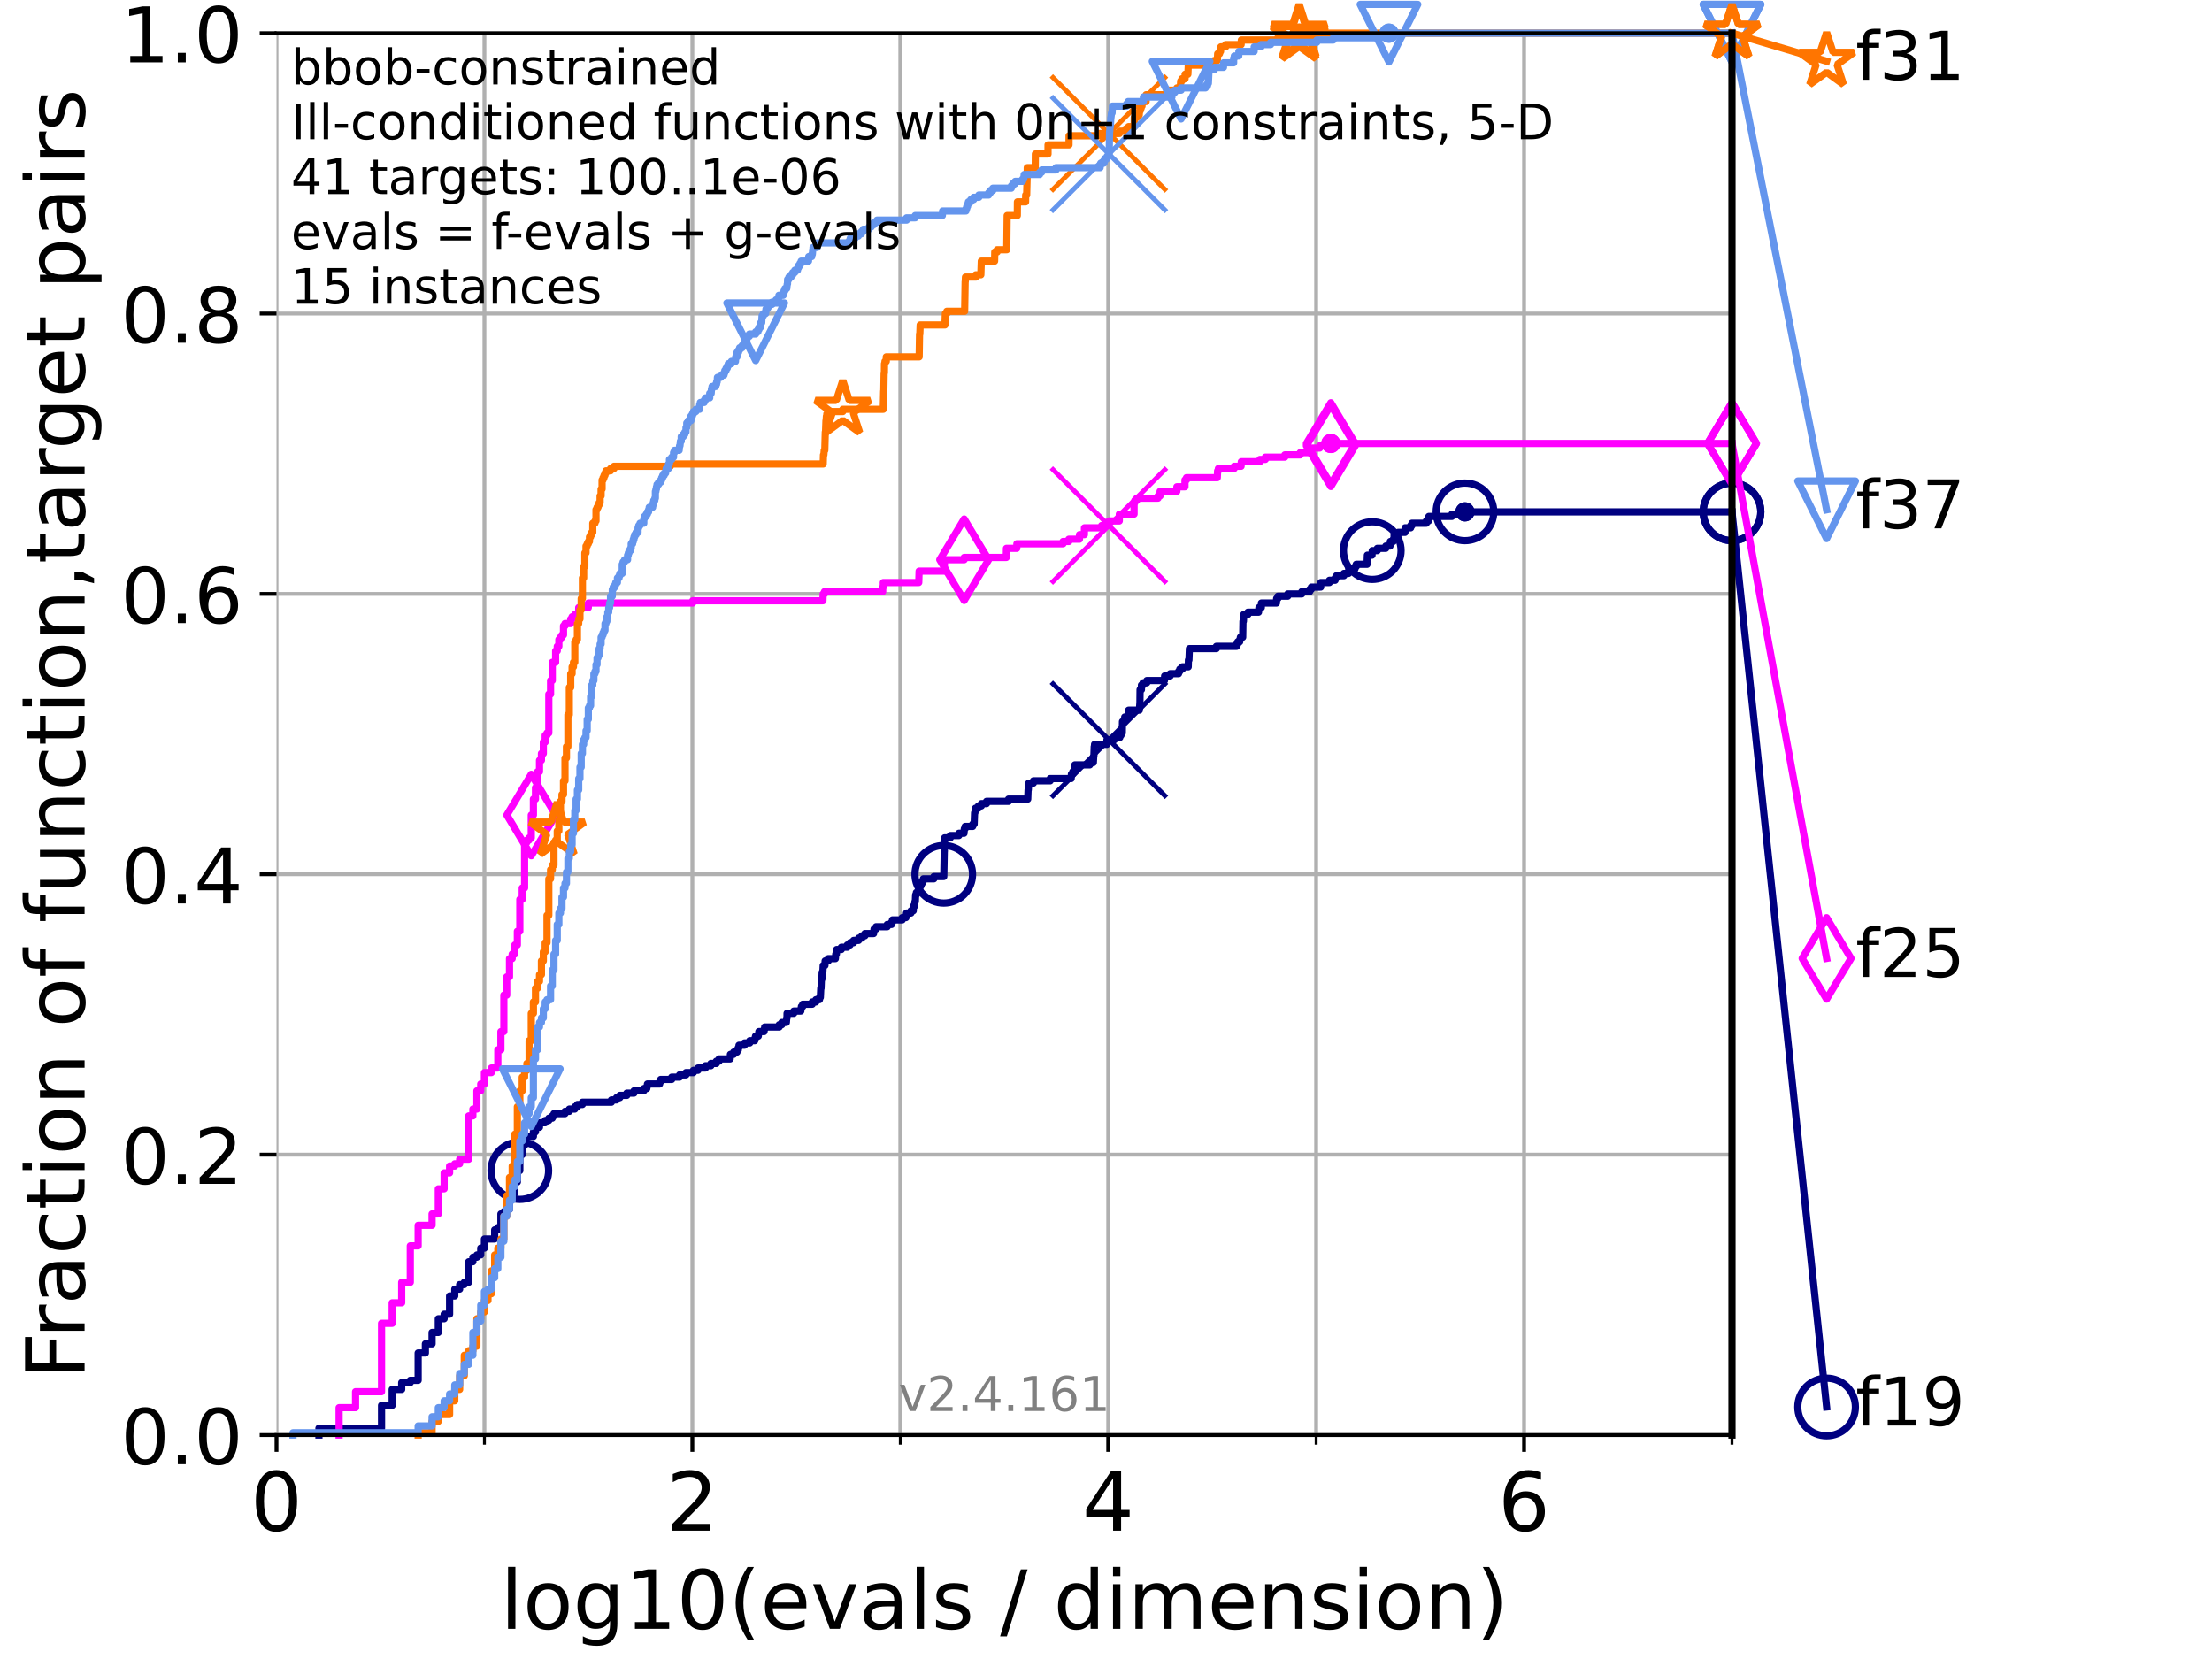 <?xml version="1.0" encoding="utf-8" standalone="no"?>
<!DOCTYPE svg PUBLIC "-//W3C//DTD SVG 1.1//EN"
  "http://www.w3.org/Graphics/SVG/1.1/DTD/svg11.dtd">
<!-- Created with matplotlib (https://matplotlib.org/) -->
<svg height="345.6pt" version="1.1" viewBox="0 0 460.8 345.6" width="460.8pt" xmlns="http://www.w3.org/2000/svg" xmlns:xlink="http://www.w3.org/1999/xlink">
 <defs>
  <style type="text/css">*{stroke-linecap:butt;stroke-linejoin:round;}</style>
 </defs>
 <g id="figure_1">
  <g id="patch_1">
   <path d="M 0 345.6 
L 460.8 345.6 
L 460.8 0 
L 0 0 
z
" style="fill:#ffffff;"/>
  </g>
  <g id="axes_1">
   <g id="patch_2">
    <path d="M 57.6 298.944 
L 360.806 298.944 
L 360.806 6.912 
L 57.6 6.912 
z
" style="fill:#ffffff;"/>
   </g>
   <g id="matplotlib.axis_1">
    <g id="xtick_1">
     <g id="line2d_1">
      <path clip-path="url(#p24f95aca44)" d="M 57.6 298.944 
L 57.6 6.912 
" style="fill:none;stroke:#b0b0b0;stroke-linecap:square;stroke-width:0.8;"/>
     </g>
     <g id="line2d_2">
      <defs>
       <path d="M 0 0 
L 0 3.5 
" id="m549a958d0b" style="stroke:#000000;stroke-width:0.8;"/>
      </defs>
      <g>
       <use style="stroke:#000000;stroke-width:0.8;" x="57.6" xlink:href="#m549a958d0b" y="298.944"/>
      </g>
     </g>
     <g id="text_1">
      <!-- 0 -->
      <g transform="translate(52.192 318.861)scale(0.17 -0.17)">
       <defs>
        <path d="M 31.781 66.406 
Q 24.172 66.406 20.328 58.906 
Q 16.5 51.422 16.5 36.375 
Q 16.5 21.391 20.328 13.891 
Q 24.172 6.391 31.781 6.391 
Q 39.453 6.391 43.281 13.891 
Q 47.125 21.391 47.125 36.375 
Q 47.125 51.422 43.281 58.906 
Q 39.453 66.406 31.781 66.406 
z
M 31.781 74.219 
Q 44.047 74.219 50.516 64.516 
Q 56.984 54.828 56.984 36.375 
Q 56.984 17.969 50.516 8.266 
Q 44.047 -1.422 31.781 -1.422 
Q 19.531 -1.422 13.062 8.266 
Q 6.594 17.969 6.594 36.375 
Q 6.594 54.828 13.062 64.516 
Q 19.531 74.219 31.781 74.219 
z
" id="DejaVuSans-48"/>
       </defs>
       <use xlink:href="#DejaVuSans-48"/>
      </g>
     </g>
    </g>
    <g id="xtick_2">
     <g id="line2d_3">
      <path clip-path="url(#p24f95aca44)" d="M 144.23 298.944 
L 144.23 6.912 
" style="fill:none;stroke:#b0b0b0;stroke-linecap:square;stroke-width:0.8;"/>
     </g>
     <g id="line2d_4">
      <g>
       <use style="stroke:#000000;stroke-width:0.8;" x="144.23" xlink:href="#m549a958d0b" y="298.944"/>
      </g>
     </g>
     <g id="text_2">
      <!-- 2 -->
      <g transform="translate(138.822 318.861)scale(0.17 -0.17)">
       <defs>
        <path d="M 19.188 8.297 
L 53.609 8.297 
L 53.609 0 
L 7.328 0 
L 7.328 8.297 
Q 12.938 14.109 22.625 23.891 
Q 32.328 33.688 34.812 36.531 
Q 39.547 41.844 41.422 45.531 
Q 43.312 49.219 43.312 52.781 
Q 43.312 58.594 39.234 62.25 
Q 35.156 65.922 28.609 65.922 
Q 23.969 65.922 18.812 64.312 
Q 13.672 62.703 7.812 59.422 
L 7.812 69.391 
Q 13.766 71.781 18.938 73 
Q 24.125 74.219 28.422 74.219 
Q 39.75 74.219 46.484 68.547 
Q 53.219 62.891 53.219 53.422 
Q 53.219 48.922 51.531 44.891 
Q 49.859 40.875 45.406 35.406 
Q 44.188 33.984 37.641 27.219 
Q 31.109 20.453 19.188 8.297 
z
" id="DejaVuSans-50"/>
       </defs>
       <use xlink:href="#DejaVuSans-50"/>
      </g>
     </g>
    </g>
    <g id="xtick_3">
     <g id="line2d_5">
      <path clip-path="url(#p24f95aca44)" d="M 230.861 298.944 
L 230.861 6.912 
" style="fill:none;stroke:#b0b0b0;stroke-linecap:square;stroke-width:0.8;"/>
     </g>
     <g id="line2d_6">
      <g>
       <use style="stroke:#000000;stroke-width:0.8;" x="230.861" xlink:href="#m549a958d0b" y="298.944"/>
      </g>
     </g>
     <g id="text_3">
      <!-- 4 -->
      <g transform="translate(225.453 318.861)scale(0.17 -0.17)">
       <defs>
        <path d="M 37.797 64.312 
L 12.891 25.391 
L 37.797 25.391 
z
M 35.203 72.906 
L 47.609 72.906 
L 47.609 25.391 
L 58.016 25.391 
L 58.016 17.188 
L 47.609 17.188 
L 47.609 0 
L 37.797 0 
L 37.797 17.188 
L 4.891 17.188 
L 4.891 26.703 
z
" id="DejaVuSans-52"/>
       </defs>
       <use xlink:href="#DejaVuSans-52"/>
      </g>
     </g>
    </g>
    <g id="xtick_4">
     <g id="line2d_7">
      <path clip-path="url(#p24f95aca44)" d="M 317.491 298.944 
L 317.491 6.912 
" style="fill:none;stroke:#b0b0b0;stroke-linecap:square;stroke-width:0.8;"/>
     </g>
     <g id="line2d_8">
      <g>
       <use style="stroke:#000000;stroke-width:0.8;" x="317.491" xlink:href="#m549a958d0b" y="298.944"/>
      </g>
     </g>
     <g id="text_4">
      <!-- 6 -->
      <g transform="translate(312.083 318.861)scale(0.17 -0.17)">
       <defs>
        <path d="M 33.016 40.375 
Q 26.375 40.375 22.484 35.828 
Q 18.609 31.297 18.609 23.391 
Q 18.609 15.531 22.484 10.953 
Q 26.375 6.391 33.016 6.391 
Q 39.656 6.391 43.531 10.953 
Q 47.406 15.531 47.406 23.391 
Q 47.406 31.297 43.531 35.828 
Q 39.656 40.375 33.016 40.375 
z
M 52.594 71.297 
L 52.594 62.312 
Q 48.875 64.062 45.094 64.984 
Q 41.312 65.922 37.594 65.922 
Q 27.828 65.922 22.672 59.328 
Q 17.531 52.734 16.797 39.406 
Q 19.672 43.656 24.016 45.922 
Q 28.375 48.188 33.594 48.188 
Q 44.578 48.188 50.953 41.516 
Q 57.328 34.859 57.328 23.391 
Q 57.328 12.156 50.688 5.359 
Q 44.047 -1.422 33.016 -1.422 
Q 20.359 -1.422 13.672 8.266 
Q 6.984 17.969 6.984 36.375 
Q 6.984 53.656 15.188 63.938 
Q 23.391 74.219 37.203 74.219 
Q 40.922 74.219 44.703 73.484 
Q 48.484 72.75 52.594 71.297 
z
" id="DejaVuSans-54"/>
       </defs>
       <use xlink:href="#DejaVuSans-54"/>
      </g>
     </g>
    </g>
    <g id="xtick_5">
     <g id="line2d_9">
      <path clip-path="url(#p24f95aca44)" d="M 100.915 298.944 
L 100.915 6.912 
" style="fill:none;stroke:#b0b0b0;stroke-linecap:square;stroke-width:0.8;"/>
     </g>
     <g id="line2d_10">
      <defs>
       <path d="M 0 0 
L 0 2 
" id="mcc1371b6df" style="stroke:#000000;stroke-width:0.6;"/>
      </defs>
      <g>
       <use style="stroke:#000000;stroke-width:0.6;" x="100.915" xlink:href="#mcc1371b6df" y="298.944"/>
      </g>
     </g>
    </g>
    <g id="xtick_6">
     <g id="line2d_11">
      <path clip-path="url(#p24f95aca44)" d="M 187.546 298.944 
L 187.546 6.912 
" style="fill:none;stroke:#b0b0b0;stroke-linecap:square;stroke-width:0.8;"/>
     </g>
     <g id="line2d_12">
      <g>
       <use style="stroke:#000000;stroke-width:0.6;" x="187.546" xlink:href="#mcc1371b6df" y="298.944"/>
      </g>
     </g>
    </g>
    <g id="xtick_7">
     <g id="line2d_13">
      <path clip-path="url(#p24f95aca44)" d="M 274.176 298.944 
L 274.176 6.912 
" style="fill:none;stroke:#b0b0b0;stroke-linecap:square;stroke-width:0.8;"/>
     </g>
     <g id="line2d_14">
      <g>
       <use style="stroke:#000000;stroke-width:0.6;" x="274.176" xlink:href="#mcc1371b6df" y="298.944"/>
      </g>
     </g>
    </g>
    <g id="xtick_8">
     <g id="line2d_15">
      <path clip-path="url(#p24f95aca44)" d="M 360.806 298.944 
L 360.806 6.912 
" style="fill:none;stroke:#b0b0b0;stroke-linecap:square;stroke-width:0.8;"/>
     </g>
     <g id="line2d_16">
      <g>
       <use style="stroke:#000000;stroke-width:0.6;" x="360.806" xlink:href="#mcc1371b6df" y="298.944"/>
      </g>
     </g>
    </g>
    <g id="text_5">
     <!-- log10(evals / dimension) -->
     <g transform="translate(104.239 339.314)scale(0.17 -0.17)">
      <defs>
       <path d="M 9.422 75.984 
L 18.406 75.984 
L 18.406 0 
L 9.422 0 
z
" id="DejaVuSans-108"/>
       <path d="M 30.609 48.391 
Q 23.391 48.391 19.188 42.75 
Q 14.984 37.109 14.984 27.297 
Q 14.984 17.484 19.156 11.844 
Q 23.344 6.203 30.609 6.203 
Q 37.797 6.203 41.984 11.859 
Q 46.188 17.531 46.188 27.297 
Q 46.188 37.016 41.984 42.703 
Q 37.797 48.391 30.609 48.391 
z
M 30.609 56 
Q 42.328 56 49.016 48.375 
Q 55.719 40.766 55.719 27.297 
Q 55.719 13.875 49.016 6.219 
Q 42.328 -1.422 30.609 -1.422 
Q 18.844 -1.422 12.172 6.219 
Q 5.516 13.875 5.516 27.297 
Q 5.516 40.766 12.172 48.375 
Q 18.844 56 30.609 56 
z
" id="DejaVuSans-111"/>
       <path d="M 45.406 27.984 
Q 45.406 37.75 41.375 43.109 
Q 37.359 48.484 30.078 48.484 
Q 22.859 48.484 18.828 43.109 
Q 14.797 37.75 14.797 27.984 
Q 14.797 18.266 18.828 12.891 
Q 22.859 7.516 30.078 7.516 
Q 37.359 7.516 41.375 12.891 
Q 45.406 18.266 45.406 27.984 
z
M 54.391 6.781 
Q 54.391 -7.172 48.188 -13.984 
Q 42 -20.797 29.203 -20.797 
Q 24.469 -20.797 20.266 -20.094 
Q 16.062 -19.391 12.109 -17.922 
L 12.109 -9.188 
Q 16.062 -11.328 19.922 -12.344 
Q 23.781 -13.375 27.781 -13.375 
Q 36.625 -13.375 41.016 -8.766 
Q 45.406 -4.156 45.406 5.172 
L 45.406 9.625 
Q 42.625 4.781 38.281 2.391 
Q 33.938 0 27.875 0 
Q 17.828 0 11.672 7.656 
Q 5.516 15.328 5.516 27.984 
Q 5.516 40.672 11.672 48.328 
Q 17.828 56 27.875 56 
Q 33.938 56 38.281 53.609 
Q 42.625 51.219 45.406 46.391 
L 45.406 54.688 
L 54.391 54.688 
z
" id="DejaVuSans-103"/>
       <path d="M 12.406 8.297 
L 28.516 8.297 
L 28.516 63.922 
L 10.984 60.406 
L 10.984 69.391 
L 28.422 72.906 
L 38.281 72.906 
L 38.281 8.297 
L 54.391 8.297 
L 54.391 0 
L 12.406 0 
z
" id="DejaVuSans-49"/>
       <path d="M 31 75.875 
Q 24.469 64.656 21.281 53.656 
Q 18.109 42.672 18.109 31.391 
Q 18.109 20.125 21.312 9.062 
Q 24.516 -2 31 -13.188 
L 23.188 -13.188 
Q 15.875 -1.703 12.234 9.375 
Q 8.594 20.453 8.594 31.391 
Q 8.594 42.281 12.203 53.312 
Q 15.828 64.359 23.188 75.875 
z
" id="DejaVuSans-40"/>
       <path d="M 56.203 29.594 
L 56.203 25.203 
L 14.891 25.203 
Q 15.484 15.922 20.484 11.062 
Q 25.484 6.203 34.422 6.203 
Q 39.594 6.203 44.453 7.469 
Q 49.312 8.734 54.109 11.281 
L 54.109 2.781 
Q 49.266 0.734 44.188 -0.344 
Q 39.109 -1.422 33.891 -1.422 
Q 20.797 -1.422 13.156 6.188 
Q 5.516 13.812 5.516 26.812 
Q 5.516 40.234 12.766 48.109 
Q 20.016 56 32.328 56 
Q 43.359 56 49.781 48.891 
Q 56.203 41.797 56.203 29.594 
z
M 47.219 32.234 
Q 47.125 39.594 43.094 43.984 
Q 39.062 48.391 32.422 48.391 
Q 24.906 48.391 20.391 44.141 
Q 15.875 39.891 15.188 32.172 
z
" id="DejaVuSans-101"/>
       <path d="M 2.984 54.688 
L 12.5 54.688 
L 29.594 8.797 
L 46.688 54.688 
L 56.203 54.688 
L 35.688 0 
L 23.484 0 
z
" id="DejaVuSans-118"/>
       <path d="M 34.281 27.484 
Q 23.391 27.484 19.188 25 
Q 14.984 22.516 14.984 16.5 
Q 14.984 11.719 18.141 8.906 
Q 21.297 6.109 26.703 6.109 
Q 34.188 6.109 38.703 11.406 
Q 43.219 16.703 43.219 25.484 
L 43.219 27.484 
z
M 52.203 31.203 
L 52.203 0 
L 43.219 0 
L 43.219 8.297 
Q 40.141 3.328 35.547 0.953 
Q 30.953 -1.422 24.312 -1.422 
Q 15.922 -1.422 10.953 3.297 
Q 6 8.016 6 15.922 
Q 6 25.141 12.172 29.828 
Q 18.359 34.516 30.609 34.516 
L 43.219 34.516 
L 43.219 35.406 
Q 43.219 41.609 39.141 45 
Q 35.062 48.391 27.688 48.391 
Q 23 48.391 18.547 47.266 
Q 14.109 46.141 10.016 43.891 
L 10.016 52.203 
Q 14.938 54.109 19.578 55.047 
Q 24.219 56 28.609 56 
Q 40.484 56 46.344 49.844 
Q 52.203 43.703 52.203 31.203 
z
" id="DejaVuSans-97"/>
       <path d="M 44.281 53.078 
L 44.281 44.578 
Q 40.484 46.531 36.375 47.5 
Q 32.281 48.484 27.875 48.484 
Q 21.188 48.484 17.844 46.438 
Q 14.5 44.391 14.5 40.281 
Q 14.5 37.156 16.891 35.375 
Q 19.281 33.594 26.516 31.984 
L 29.594 31.297 
Q 39.156 29.25 43.188 25.516 
Q 47.219 21.781 47.219 15.094 
Q 47.219 7.469 41.188 3.016 
Q 35.156 -1.422 24.609 -1.422 
Q 20.219 -1.422 15.453 -0.562 
Q 10.688 0.297 5.422 2 
L 5.422 11.281 
Q 10.406 8.688 15.234 7.391 
Q 20.062 6.109 24.812 6.109 
Q 31.156 6.109 34.562 8.281 
Q 37.984 10.453 37.984 14.406 
Q 37.984 18.062 35.516 20.016 
Q 33.062 21.969 24.703 23.781 
L 21.578 24.516 
Q 13.234 26.266 9.516 29.906 
Q 5.812 33.547 5.812 39.891 
Q 5.812 47.609 11.281 51.797 
Q 16.75 56 26.812 56 
Q 31.781 56 36.172 55.266 
Q 40.578 54.547 44.281 53.078 
z
" id="DejaVuSans-115"/>
       <path id="DejaVuSans-32"/>
       <path d="M 25.391 72.906 
L 33.688 72.906 
L 8.297 -9.281 
L 0 -9.281 
z
" id="DejaVuSans-47"/>
       <path d="M 45.406 46.391 
L 45.406 75.984 
L 54.391 75.984 
L 54.391 0 
L 45.406 0 
L 45.406 8.203 
Q 42.578 3.328 38.25 0.953 
Q 33.938 -1.422 27.875 -1.422 
Q 17.969 -1.422 11.734 6.484 
Q 5.516 14.406 5.516 27.297 
Q 5.516 40.188 11.734 48.094 
Q 17.969 56 27.875 56 
Q 33.938 56 38.25 53.625 
Q 42.578 51.266 45.406 46.391 
z
M 14.797 27.297 
Q 14.797 17.391 18.875 11.75 
Q 22.953 6.109 30.078 6.109 
Q 37.203 6.109 41.297 11.75 
Q 45.406 17.391 45.406 27.297 
Q 45.406 37.203 41.297 42.844 
Q 37.203 48.484 30.078 48.484 
Q 22.953 48.484 18.875 42.844 
Q 14.797 37.203 14.797 27.297 
z
" id="DejaVuSans-100"/>
       <path d="M 9.422 54.688 
L 18.406 54.688 
L 18.406 0 
L 9.422 0 
z
M 9.422 75.984 
L 18.406 75.984 
L 18.406 64.594 
L 9.422 64.594 
z
" id="DejaVuSans-105"/>
       <path d="M 52 44.188 
Q 55.375 50.25 60.062 53.125 
Q 64.75 56 71.094 56 
Q 79.641 56 84.281 50.016 
Q 88.922 44.047 88.922 33.016 
L 88.922 0 
L 79.891 0 
L 79.891 32.719 
Q 79.891 40.578 77.094 44.375 
Q 74.312 48.188 68.609 48.188 
Q 61.625 48.188 57.562 43.547 
Q 53.516 38.922 53.516 30.906 
L 53.516 0 
L 44.484 0 
L 44.484 32.719 
Q 44.484 40.625 41.703 44.406 
Q 38.922 48.188 33.109 48.188 
Q 26.219 48.188 22.156 43.531 
Q 18.109 38.875 18.109 30.906 
L 18.109 0 
L 9.078 0 
L 9.078 54.688 
L 18.109 54.688 
L 18.109 46.188 
Q 21.188 51.219 25.484 53.609 
Q 29.781 56 35.688 56 
Q 41.656 56 45.828 52.969 
Q 50 49.953 52 44.188 
z
" id="DejaVuSans-109"/>
       <path d="M 54.891 33.016 
L 54.891 0 
L 45.906 0 
L 45.906 32.719 
Q 45.906 40.484 42.875 44.328 
Q 39.844 48.188 33.797 48.188 
Q 26.516 48.188 22.312 43.547 
Q 18.109 38.922 18.109 30.906 
L 18.109 0 
L 9.078 0 
L 9.078 54.688 
L 18.109 54.688 
L 18.109 46.188 
Q 21.344 51.125 25.703 53.562 
Q 30.078 56 35.797 56 
Q 45.219 56 50.047 50.172 
Q 54.891 44.344 54.891 33.016 
z
" id="DejaVuSans-110"/>
       <path d="M 8.016 75.875 
L 15.828 75.875 
Q 23.141 64.359 26.781 53.312 
Q 30.422 42.281 30.422 31.391 
Q 30.422 20.453 26.781 9.375 
Q 23.141 -1.703 15.828 -13.188 
L 8.016 -13.188 
Q 14.5 -2 17.703 9.062 
Q 20.906 20.125 20.906 31.391 
Q 20.906 42.672 17.703 53.656 
Q 14.5 64.656 8.016 75.875 
z
" id="DejaVuSans-41"/>
      </defs>
      <use xlink:href="#DejaVuSans-108"/>
      <use x="27.783" xlink:href="#DejaVuSans-111"/>
      <use x="88.965" xlink:href="#DejaVuSans-103"/>
      <use x="152.441" xlink:href="#DejaVuSans-49"/>
      <use x="216.064" xlink:href="#DejaVuSans-48"/>
      <use x="279.688" xlink:href="#DejaVuSans-40"/>
      <use x="318.701" xlink:href="#DejaVuSans-101"/>
      <use x="380.225" xlink:href="#DejaVuSans-118"/>
      <use x="439.404" xlink:href="#DejaVuSans-97"/>
      <use x="500.684" xlink:href="#DejaVuSans-108"/>
      <use x="528.467" xlink:href="#DejaVuSans-115"/>
      <use x="580.566" xlink:href="#DejaVuSans-32"/>
      <use x="612.354" xlink:href="#DejaVuSans-47"/>
      <use x="646.045" xlink:href="#DejaVuSans-32"/>
      <use x="677.832" xlink:href="#DejaVuSans-100"/>
      <use x="741.309" xlink:href="#DejaVuSans-105"/>
      <use x="769.092" xlink:href="#DejaVuSans-109"/>
      <use x="866.504" xlink:href="#DejaVuSans-101"/>
      <use x="928.027" xlink:href="#DejaVuSans-110"/>
      <use x="991.406" xlink:href="#DejaVuSans-115"/>
      <use x="1043.506" xlink:href="#DejaVuSans-105"/>
      <use x="1071.289" xlink:href="#DejaVuSans-111"/>
      <use x="1132.471" xlink:href="#DejaVuSans-110"/>
      <use x="1195.85" xlink:href="#DejaVuSans-41"/>
     </g>
    </g>
   </g>
   <g id="matplotlib.axis_2">
    <g id="ytick_1">
     <g id="line2d_17">
      <path clip-path="url(#p24f95aca44)" d="M 57.6 298.944 
L 360.806 298.944 
" style="fill:none;stroke:#b0b0b0;stroke-linecap:square;stroke-width:0.8;"/>
     </g>
     <g id="line2d_18">
      <defs>
       <path d="M 0 0 
L -3.5 0 
" id="me37b3fe907" style="stroke:#000000;stroke-width:0.8;"/>
      </defs>
      <g>
       <use style="stroke:#000000;stroke-width:0.8;" x="57.6" xlink:href="#me37b3fe907" y="298.944"/>
      </g>
     </g>
     <g id="text_6">
      <!-- 0.0 -->
      <g transform="translate(25.155 305.023)scale(0.16 -0.16)">
       <defs>
        <path d="M 10.688 12.406 
L 21 12.406 
L 21 0 
L 10.688 0 
z
" id="DejaVuSans-46"/>
       </defs>
       <use xlink:href="#DejaVuSans-48"/>
       <use x="63.623" xlink:href="#DejaVuSans-46"/>
       <use x="95.41" xlink:href="#DejaVuSans-48"/>
      </g>
     </g>
    </g>
    <g id="ytick_2">
     <g id="line2d_19">
      <path clip-path="url(#p24f95aca44)" d="M 57.6 240.538 
L 360.806 240.538 
" style="fill:none;stroke:#b0b0b0;stroke-linecap:square;stroke-width:0.8;"/>
     </g>
     <g id="line2d_20">
      <g>
       <use style="stroke:#000000;stroke-width:0.8;" x="57.6" xlink:href="#me37b3fe907" y="240.538"/>
      </g>
     </g>
     <g id="text_7">
      <!-- 0.2 -->
      <g transform="translate(25.155 246.616)scale(0.16 -0.16)">
       <use xlink:href="#DejaVuSans-48"/>
       <use x="63.623" xlink:href="#DejaVuSans-46"/>
       <use x="95.41" xlink:href="#DejaVuSans-50"/>
      </g>
     </g>
    </g>
    <g id="ytick_3">
     <g id="line2d_21">
      <path clip-path="url(#p24f95aca44)" d="M 57.6 182.131 
L 360.806 182.131 
" style="fill:none;stroke:#b0b0b0;stroke-linecap:square;stroke-width:0.8;"/>
     </g>
     <g id="line2d_22">
      <g>
       <use style="stroke:#000000;stroke-width:0.8;" x="57.6" xlink:href="#me37b3fe907" y="182.131"/>
      </g>
     </g>
     <g id="text_8">
      <!-- 0.4 -->
      <g transform="translate(25.155 188.21)scale(0.16 -0.16)">
       <use xlink:href="#DejaVuSans-48"/>
       <use x="63.623" xlink:href="#DejaVuSans-46"/>
       <use x="95.41" xlink:href="#DejaVuSans-52"/>
      </g>
     </g>
    </g>
    <g id="ytick_4">
     <g id="line2d_23">
      <path clip-path="url(#p24f95aca44)" d="M 57.6 123.725 
L 360.806 123.725 
" style="fill:none;stroke:#b0b0b0;stroke-linecap:square;stroke-width:0.8;"/>
     </g>
     <g id="line2d_24">
      <g>
       <use style="stroke:#000000;stroke-width:0.8;" x="57.6" xlink:href="#me37b3fe907" y="123.725"/>
      </g>
     </g>
     <g id="text_9">
      <!-- 0.6 -->
      <g transform="translate(25.155 129.804)scale(0.16 -0.16)">
       <use xlink:href="#DejaVuSans-48"/>
       <use x="63.623" xlink:href="#DejaVuSans-46"/>
       <use x="95.41" xlink:href="#DejaVuSans-54"/>
      </g>
     </g>
    </g>
    <g id="ytick_5">
     <g id="line2d_25">
      <path clip-path="url(#p24f95aca44)" d="M 57.6 65.318 
L 360.806 65.318 
" style="fill:none;stroke:#b0b0b0;stroke-linecap:square;stroke-width:0.8;"/>
     </g>
     <g id="line2d_26">
      <g>
       <use style="stroke:#000000;stroke-width:0.8;" x="57.6" xlink:href="#me37b3fe907" y="65.318"/>
      </g>
     </g>
     <g id="text_10">
      <!-- 0.8 -->
      <g transform="translate(25.155 71.397)scale(0.16 -0.16)">
       <defs>
        <path d="M 31.781 34.625 
Q 24.75 34.625 20.719 30.859 
Q 16.703 27.094 16.703 20.516 
Q 16.703 13.922 20.719 10.156 
Q 24.75 6.391 31.781 6.391 
Q 38.812 6.391 42.859 10.172 
Q 46.922 13.969 46.922 20.516 
Q 46.922 27.094 42.891 30.859 
Q 38.875 34.625 31.781 34.625 
z
M 21.922 38.812 
Q 15.578 40.375 12.031 44.719 
Q 8.5 49.078 8.5 55.328 
Q 8.5 64.062 14.719 69.141 
Q 20.953 74.219 31.781 74.219 
Q 42.672 74.219 48.875 69.141 
Q 55.078 64.062 55.078 55.328 
Q 55.078 49.078 51.531 44.719 
Q 48 40.375 41.703 38.812 
Q 48.828 37.156 52.797 32.312 
Q 56.781 27.484 56.781 20.516 
Q 56.781 9.906 50.312 4.234 
Q 43.844 -1.422 31.781 -1.422 
Q 19.734 -1.422 13.25 4.234 
Q 6.781 9.906 6.781 20.516 
Q 6.781 27.484 10.781 32.312 
Q 14.797 37.156 21.922 38.812 
z
M 18.312 54.391 
Q 18.312 48.734 21.844 45.562 
Q 25.391 42.391 31.781 42.391 
Q 38.141 42.391 41.719 45.562 
Q 45.312 48.734 45.312 54.391 
Q 45.312 60.062 41.719 63.234 
Q 38.141 66.406 31.781 66.406 
Q 25.391 66.406 21.844 63.234 
Q 18.312 60.062 18.312 54.391 
z
" id="DejaVuSans-56"/>
       </defs>
       <use xlink:href="#DejaVuSans-48"/>
       <use x="63.623" xlink:href="#DejaVuSans-46"/>
       <use x="95.41" xlink:href="#DejaVuSans-56"/>
      </g>
     </g>
    </g>
    <g id="ytick_6">
     <g id="line2d_27">
      <path clip-path="url(#p24f95aca44)" d="M 57.6 6.912 
L 360.806 6.912 
" style="fill:none;stroke:#b0b0b0;stroke-linecap:square;stroke-width:0.8;"/>
     </g>
     <g id="line2d_28">
      <g>
       <use style="stroke:#000000;stroke-width:0.8;" x="57.6" xlink:href="#me37b3fe907" y="6.912"/>
      </g>
     </g>
     <g id="text_11">
      <!-- 1.0 -->
      <g transform="translate(25.155 12.991)scale(0.16 -0.16)">
       <use xlink:href="#DejaVuSans-49"/>
       <use x="63.623" xlink:href="#DejaVuSans-46"/>
       <use x="95.41" xlink:href="#DejaVuSans-48"/>
      </g>
     </g>
    </g>
    <g id="text_12">
     <!-- Fraction of function,target pairs -->
     <g transform="translate(17.62 287.313)rotate(-90)scale(0.17 -0.17)">
      <defs>
       <path d="M 9.812 72.906 
L 51.703 72.906 
L 51.703 64.594 
L 19.672 64.594 
L 19.672 43.109 
L 48.578 43.109 
L 48.578 34.812 
L 19.672 34.812 
L 19.672 0 
L 9.812 0 
z
" id="DejaVuSans-70"/>
       <path d="M 41.109 46.297 
Q 39.594 47.172 37.812 47.578 
Q 36.031 48 33.891 48 
Q 26.266 48 22.188 43.047 
Q 18.109 38.094 18.109 28.812 
L 18.109 0 
L 9.078 0 
L 9.078 54.688 
L 18.109 54.688 
L 18.109 46.188 
Q 20.953 51.172 25.484 53.578 
Q 30.031 56 36.531 56 
Q 37.453 56 38.578 55.875 
Q 39.703 55.766 41.062 55.516 
z
" id="DejaVuSans-114"/>
       <path d="M 48.781 52.594 
L 48.781 44.188 
Q 44.969 46.297 41.141 47.344 
Q 37.312 48.391 33.406 48.391 
Q 24.656 48.391 19.812 42.844 
Q 14.984 37.312 14.984 27.297 
Q 14.984 17.281 19.812 11.734 
Q 24.656 6.203 33.406 6.203 
Q 37.312 6.203 41.141 7.25 
Q 44.969 8.297 48.781 10.406 
L 48.781 2.094 
Q 45.016 0.344 40.984 -0.531 
Q 36.969 -1.422 32.422 -1.422 
Q 20.062 -1.422 12.781 6.344 
Q 5.516 14.109 5.516 27.297 
Q 5.516 40.672 12.859 48.328 
Q 20.219 56 33.016 56 
Q 37.156 56 41.109 55.141 
Q 45.062 54.297 48.781 52.594 
z
" id="DejaVuSans-99"/>
       <path d="M 18.312 70.219 
L 18.312 54.688 
L 36.812 54.688 
L 36.812 47.703 
L 18.312 47.703 
L 18.312 18.016 
Q 18.312 11.328 20.141 9.422 
Q 21.969 7.516 27.594 7.516 
L 36.812 7.516 
L 36.812 0 
L 27.594 0 
Q 17.188 0 13.234 3.875 
Q 9.281 7.766 9.281 18.016 
L 9.281 47.703 
L 2.688 47.703 
L 2.688 54.688 
L 9.281 54.688 
L 9.281 70.219 
z
" id="DejaVuSans-116"/>
       <path d="M 37.109 75.984 
L 37.109 68.5 
L 28.516 68.5 
Q 23.688 68.5 21.797 66.547 
Q 19.922 64.594 19.922 59.516 
L 19.922 54.688 
L 34.719 54.688 
L 34.719 47.703 
L 19.922 47.703 
L 19.922 0 
L 10.891 0 
L 10.891 47.703 
L 2.297 47.703 
L 2.297 54.688 
L 10.891 54.688 
L 10.891 58.5 
Q 10.891 67.625 15.141 71.797 
Q 19.391 75.984 28.609 75.984 
z
" id="DejaVuSans-102"/>
       <path d="M 8.5 21.578 
L 8.5 54.688 
L 17.484 54.688 
L 17.484 21.922 
Q 17.484 14.156 20.5 10.266 
Q 23.531 6.391 29.594 6.391 
Q 36.859 6.391 41.078 11.031 
Q 45.312 15.672 45.312 23.688 
L 45.312 54.688 
L 54.297 54.688 
L 54.297 0 
L 45.312 0 
L 45.312 8.406 
Q 42.047 3.422 37.719 1 
Q 33.406 -1.422 27.688 -1.422 
Q 18.266 -1.422 13.375 4.438 
Q 8.5 10.297 8.5 21.578 
z
M 31.109 56 
z
" id="DejaVuSans-117"/>
       <path d="M 11.719 12.406 
L 22.016 12.406 
L 22.016 4 
L 14.016 -11.625 
L 7.719 -11.625 
L 11.719 4 
z
" id="DejaVuSans-44"/>
       <path d="M 18.109 8.203 
L 18.109 -20.797 
L 9.078 -20.797 
L 9.078 54.688 
L 18.109 54.688 
L 18.109 46.391 
Q 20.953 51.266 25.266 53.625 
Q 29.594 56 35.594 56 
Q 45.562 56 51.781 48.094 
Q 58.016 40.188 58.016 27.297 
Q 58.016 14.406 51.781 6.484 
Q 45.562 -1.422 35.594 -1.422 
Q 29.594 -1.422 25.266 0.953 
Q 20.953 3.328 18.109 8.203 
z
M 48.688 27.297 
Q 48.688 37.203 44.609 42.844 
Q 40.531 48.484 33.406 48.484 
Q 26.266 48.484 22.188 42.844 
Q 18.109 37.203 18.109 27.297 
Q 18.109 17.391 22.188 11.75 
Q 26.266 6.109 33.406 6.109 
Q 40.531 6.109 44.609 11.75 
Q 48.688 17.391 48.688 27.297 
z
" id="DejaVuSans-112"/>
      </defs>
      <use xlink:href="#DejaVuSans-70"/>
      <use x="50.27" xlink:href="#DejaVuSans-114"/>
      <use x="91.383" xlink:href="#DejaVuSans-97"/>
      <use x="152.662" xlink:href="#DejaVuSans-99"/>
      <use x="207.643" xlink:href="#DejaVuSans-116"/>
      <use x="246.852" xlink:href="#DejaVuSans-105"/>
      <use x="274.635" xlink:href="#DejaVuSans-111"/>
      <use x="335.816" xlink:href="#DejaVuSans-110"/>
      <use x="399.195" xlink:href="#DejaVuSans-32"/>
      <use x="430.982" xlink:href="#DejaVuSans-111"/>
      <use x="492.164" xlink:href="#DejaVuSans-102"/>
      <use x="527.369" xlink:href="#DejaVuSans-32"/>
      <use x="559.156" xlink:href="#DejaVuSans-102"/>
      <use x="594.361" xlink:href="#DejaVuSans-117"/>
      <use x="657.74" xlink:href="#DejaVuSans-110"/>
      <use x="721.119" xlink:href="#DejaVuSans-99"/>
      <use x="776.1" xlink:href="#DejaVuSans-116"/>
      <use x="815.309" xlink:href="#DejaVuSans-105"/>
      <use x="843.092" xlink:href="#DejaVuSans-111"/>
      <use x="904.273" xlink:href="#DejaVuSans-110"/>
      <use x="967.652" xlink:href="#DejaVuSans-44"/>
      <use x="999.439" xlink:href="#DejaVuSans-116"/>
      <use x="1038.648" xlink:href="#DejaVuSans-97"/>
      <use x="1099.928" xlink:href="#DejaVuSans-114"/>
      <use x="1139.291" xlink:href="#DejaVuSans-103"/>
      <use x="1202.768" xlink:href="#DejaVuSans-101"/>
      <use x="1264.291" xlink:href="#DejaVuSans-116"/>
      <use x="1303.5" xlink:href="#DejaVuSans-32"/>
      <use x="1335.287" xlink:href="#DejaVuSans-112"/>
      <use x="1398.764" xlink:href="#DejaVuSans-97"/>
      <use x="1460.043" xlink:href="#DejaVuSans-105"/>
      <use x="1487.826" xlink:href="#DejaVuSans-114"/>
      <use x="1528.939" xlink:href="#DejaVuSans-115"/>
     </g>
    </g>
   </g>
   <g id="line2d_29">
    <defs>
     <path d="M 0 1.5 
C 0.398 1.5 0.779 1.342 1.061 1.061 
C 1.342 0.779 1.5 0.398 1.5 0 
C 1.5 -0.398 1.342 -0.779 1.061 -1.061 
C 0.779 -1.342 0.398 -1.5 0 -1.5 
C -0.398 -1.5 -0.779 -1.342 -1.061 -1.061 
C -1.342 -0.779 -1.5 -0.398 -1.5 0 
C -1.5 0.398 -1.342 0.779 -1.061 1.061 
C -0.779 1.342 -0.398 1.5 0 1.5 
z
" id="m488954dbae" style="stroke:#000080;"/>
    </defs>
    <g>
     <use style="fill:#000080;stroke:#000080;" x="305.179" xlink:href="#m488954dbae" y="106.63"/>
     <use style="fill:#000080;stroke:#000080;" x="305.179" xlink:href="#m488954dbae" y="106.63"/>
    </g>
   </g>
   <g id="line2d_30">
    <path d="M 66.441 298.944 
L 66.441 297.519 
L 79.481 297.519 
L 79.481 292.771 
L 81.696 292.771 
L 81.696 289.447 
L 83.678 289.447 
L 83.678 288.022 
L 85.471 288.022 
L 85.471 287.548 
L 87.108 287.548 
L 87.108 281.849 
L 88.614 281.849 
L 88.614 279.95 
L 90.008 279.95 
L 90.008 277.576 
L 91.306 277.576 
L 91.306 274.727 
L 92.52 274.727 
L 92.52 273.777 
L 93.66 273.777 
L 93.66 269.978 
L 94.736 269.978 
L 94.736 268.554 
L 95.753 268.554 
L 95.753 267.604 
L 96.718 267.604 
L 96.718 267.129 
L 97.635 267.129 
L 97.635 262.855 
L 98.51 262.855 
L 98.51 261.906 
L 99.347 261.906 
L 99.347 261.431 
L 100.147 261.431 
L 100.147 260.006 
L 100.915 260.006 
L 100.915 258.107 
L 103.047 258.107 
L 103.047 256.208 
L 103.707 256.208 
L 103.707 255.733 
L 104.345 255.733 
L 104.345 252.884 
L 104.962 252.884 
L 104.962 252.409 
L 105.559 252.409 
L 105.559 251.934 
L 106.138 251.934 
L 106.138 249.56 
L 106.699 249.56 
L 106.699 248.61 
L 107.245 248.61 
L 107.245 246.236 
L 107.775 246.236 
L 107.775 243.862 
L 108.29 243.862 
L 108.29 240.538 
L 108.792 240.538 
L 108.792 238.638 
L 109.28 238.638 
L 109.28 236.739 
L 111.117 236.739 
L 111.117 235.789 
L 111.55 235.789 
L 111.55 234.839 
L 112.386 234.839 
L 112.386 233.89 
L 113.574 233.89 
L 113.574 233.415 
L 114.327 233.415 
L 114.327 232.94 
L 115.051 232.94 
L 115.051 232.465 
L 115.402 232.465 
L 115.402 231.99 
L 117.695 231.99 
L 117.695 231.515 
L 118.598 231.515 
L 118.598 231.041 
L 119.739 231.041 
L 119.739 230.566 
L 120.284 230.566 
L 120.284 230.091 
L 121.329 230.091 
L 121.329 229.616 
L 127.366 229.616 
L 127.366 229.141 
L 128.441 229.141 
L 128.441 228.666 
L 129.125 228.666 
L 129.125 228.192 
L 130.579 228.192 
L 130.579 227.717 
L 132.073 227.717 
L 132.073 227.242 
L 134.113 227.242 
L 134.113 226.767 
L 134.746 226.767 
L 134.746 226.292 
L 134.87 226.292 
L 134.87 225.817 
L 137.413 225.817 
L 137.413 225.342 
L 137.628 225.342 
L 137.628 224.868 
L 139.938 224.868 
L 139.938 224.393 
L 141.567 224.393 
L 141.567 223.918 
L 142.906 223.918 
L 142.906 223.443 
L 144.455 223.443 
L 144.455 222.968 
L 145.397 222.968 
L 145.397 222.493 
L 146.957 222.493 
L 146.957 222.018 
L 148.094 222.018 
L 148.094 221.544 
L 149.224 221.544 
L 149.224 221.069 
L 149.792 221.069 
L 149.792 220.594 
L 152.107 220.594 
L 152.156 219.644 
L 152.835 219.644 
L 152.835 219.169 
L 153.536 219.169 
L 153.536 218.695 
L 153.81 218.695 
L 153.81 218.22 
L 153.945 218.22 
L 153.945 217.745 
L 155.077 217.745 
L 155.077 217.27 
L 156.185 217.27 
L 156.185 216.795 
L 157.232 216.795 
L 157.232 216.32 
L 157.382 216.32 
L 157.382 215.845 
L 157.971 215.845 
L 158.08 214.896 
L 159.165 214.896 
L 159.165 214.421 
L 159.3 214.421 
L 159.3 213.946 
L 162.32 213.946 
L 162.32 213.471 
L 162.873 213.471 
L 162.873 212.996 
L 163.813 212.996 
L 163.892 212.047 
L 163.945 212.047 
L 163.958 211.097 
L 165.355 211.097 
L 165.355 210.622 
L 166.826 210.622 
L 166.826 210.147 
L 166.939 210.147 
L 166.939 209.672 
L 167.229 209.672 
L 167.229 209.198 
L 169.205 209.198 
L 169.205 208.723 
L 169.967 208.723 
L 169.967 208.248 
L 170.709 208.248 
L 170.709 207.773 
L 170.892 207.773 
L 170.983 205.874 
L 171.038 205.874 
L 171.11 203.974 
L 171.218 203.974 
L 171.271 202.55 
L 171.414 202.55 
L 171.485 201.125 
L 171.852 201.125 
L 171.887 200.175 
L 172.549 200.175 
L 172.549 199.701 
L 174.026 199.701 
L 174.103 198.751 
L 174.241 198.751 
L 174.287 197.801 
L 175.266 197.801 
L 175.266 197.326 
L 176.51 197.326 
L 176.51 196.852 
L 177.083 196.852 
L 177.083 196.377 
L 177.829 196.377 
L 177.829 195.902 
L 178.86 195.902 
L 178.86 195.427 
L 179.54 195.427 
L 179.54 194.952 
L 180.174 194.952 
L 180.174 194.477 
L 181.988 194.477 
L 182.079 193.528 
L 182.506 193.528 
L 182.506 193.053 
L 184.826 193.053 
L 184.826 192.578 
L 185.726 192.578 
L 185.726 192.103 
L 185.916 192.103 
L 185.916 191.628 
L 187.951 191.628 
L 187.951 191.153 
L 188.73 191.153 
L 188.836 190.204 
L 189.768 190.204 
L 189.768 189.729 
L 190.247 189.729 
L 190.26 188.779 
L 190.506 188.779 
L 190.595 187.829 
L 190.678 187.829 
L 190.742 186.405 
L 190.894 186.405 
L 190.894 185.93 
L 191.409 185.93 
L 191.409 185.455 
L 191.562 185.455 
L 191.659 184.505 
L 191.881 184.505 
L 191.881 184.031 
L 192.095 184.031 
L 192.095 183.556 
L 192.336 183.556 
L 192.336 183.081 
L 194.54 183.081 
L 194.54 182.606 
L 196.602 182.606 
L 196.704 177.383 
L 196.718 177.383 
L 196.783 174.534 
L 197.969 174.534 
L 197.969 174.059 
L 199.75 174.059 
L 199.75 173.584 
L 200.822 173.584 
L 200.885 172.634 
L 201.055 172.634 
L 201.055 172.159 
L 202.627 172.159 
L 202.627 171.685 
L 202.932 171.685 
L 203.022 169.31 
L 203.097 169.31 
L 203.202 168.361 
L 203.821 168.361 
L 203.821 167.886 
L 204.435 167.886 
L 204.435 167.411 
L 205.513 167.411 
L 205.513 166.936 
L 210.098 166.936 
L 210.098 166.461 
L 214.097 166.461 
L 214.168 164.562 
L 214.208 164.562 
L 214.31 163.137 
L 215.277 163.137 
L 215.277 162.662 
L 218.765 162.662 
L 218.765 162.188 
L 223.143 162.188 
L 223.201 161.238 
L 223.478 161.238 
L 223.478 160.763 
L 223.796 160.763 
L 223.855 159.813 
L 223.908 159.813 
L 223.908 159.338 
L 227.024 159.338 
L 227.024 158.864 
L 227.765 158.864 
L 227.843 157.439 
L 227.878 157.439 
L 227.945 155.54 
L 228.015 155.54 
L 228.015 155.065 
L 230.578 155.065 
L 230.591 154.115 
L 232.151 154.115 
L 232.151 153.64 
L 233.275 153.64 
L 233.275 153.165 
L 233.539 153.165 
L 233.539 152.691 
L 233.792 152.691 
L 233.832 150.316 
L 234.279 150.316 
L 234.296 149.367 
L 234.991 149.367 
L 234.991 148.892 
L 235.109 148.892 
L 235.109 147.942 
L 237.349 147.942 
L 237.453 146.518 
L 237.465 146.518 
L 237.495 143.668 
L 237.782 143.668 
L 237.782 142.719 
L 238.115 142.719 
L 238.115 142.244 
L 238.906 142.244 
L 238.906 141.769 
L 242.579 141.769 
L 242.611 140.819 
L 243.767 140.819 
L 243.767 140.345 
L 245.513 140.345 
L 245.513 139.87 
L 245.765 139.87 
L 245.765 139.395 
L 246.308 139.395 
L 246.308 138.92 
L 247.531 138.92 
L 247.569 137.495 
L 247.678 137.495 
L 247.769 135.121 
L 253.394 135.121 
L 253.394 134.646 
L 257.602 134.646 
L 257.602 134.171 
L 257.835 134.171 
L 257.835 133.697 
L 258.252 133.697 
L 258.252 133.222 
L 258.391 133.222 
L 258.391 132.747 
L 258.877 132.747 
L 258.931 129.423 
L 259.022 129.423 
L 259.099 127.998 
L 259.97 127.998 
L 259.97 127.524 
L 262.18 127.524 
L 262.256 126.574 
L 262.757 126.574 
L 262.763 125.624 
L 265.906 125.624 
L 265.945 124.674 
L 266.217 124.674 
L 266.217 124.2 
L 268.259 124.2 
L 268.259 123.725 
L 271.189 123.725 
L 271.189 123.25 
L 272.824 123.25 
L 272.824 122.775 
L 273.18 122.775 
L 273.18 122.3 
L 275.117 122.3 
L 275.147 121.351 
L 276.946 121.351 
L 276.946 120.876 
L 278.131 120.876 
L 278.131 120.401 
L 278.421 120.401 
L 278.421 119.926 
L 279.959 119.926 
L 279.959 119.451 
L 280.931 119.451 
L 280.981 118.501 
L 282.265 118.501 
L 282.265 118.027 
L 282.528 118.027 
L 282.528 117.552 
L 284.778 117.552 
L 284.847 115.652 
L 285.822 115.652 
L 285.867 114.703 
L 286.926 114.703 
L 286.926 114.228 
L 288.684 114.228 
L 288.684 113.753 
L 289.559 113.753 
L 289.627 112.803 
L 290.248 112.803 
L 290.248 112.328 
L 290.398 112.328 
L 290.414 111.379 
L 291.241 111.379 
L 291.241 110.904 
L 292.685 110.904 
L 292.7 109.954 
L 293.867 109.954 
L 293.867 109.479 
L 294.134 109.479 
L 294.134 109.004 
L 297.123 109.004 
L 297.123 108.53 
L 297.604 108.53 
L 297.653 107.58 
L 302.461 107.58 
L 302.461 107.105 
L 305.179 107.105 
L 305.179 106.63 
L 360.806 106.63 
L 360.806 106.63 
" style="fill:none;stroke:#000080;stroke-linecap:square;stroke-width:1.5;"/>
   </g>
   <g id="line2d_31">
    <defs>
     <path d="M 0 6 
C 1.591 6 3.117 5.368 4.243 4.243 
C 5.368 3.117 6 1.591 6 0 
C 6 -1.591 5.368 -3.117 4.243 -4.243 
C 3.117 -5.368 1.591 -6 0 -6 
C -1.591 -6 -3.117 -5.368 -4.243 -4.243 
C -5.368 -3.117 -6 -1.591 -6 0 
C -6 1.591 -5.368 3.117 -4.243 4.243 
C -3.117 5.368 -1.591 6 0 6 
z
" id="m295b7d92d0" style="stroke:#000080;stroke-width:1.5;"/>
    </defs>
    <g>
     <use style="fill-opacity:0;stroke:#000080;stroke-width:1.5;" x="108.29" xlink:href="#m295b7d92d0" y="243.862"/>
     <use style="fill-opacity:0;stroke:#000080;stroke-width:1.5;" x="196.602" xlink:href="#m295b7d92d0" y="182.131"/>
     <use style="fill-opacity:0;stroke:#000080;stroke-width:1.5;" x="285.867" xlink:href="#m295b7d92d0" y="114.703"/>
     <use style="fill-opacity:0;stroke:#000080;stroke-width:1.5;" x="305.179" xlink:href="#m295b7d92d0" y="106.63"/>
     <use style="fill-opacity:0;stroke:#000080;stroke-width:1.5;" x="360.806" xlink:href="#m295b7d92d0" y="106.63"/>
    </g>
   </g>
   <g id="line2d_32">
    <path style="fill:none;stroke:#000080;stroke-linecap:square;stroke-width:1.5;"/>
    <g/>
   </g>
   <g id="line2d_33">
    <path clip-path="url(#p24f95aca44)" d="M 231.01 154.115 
" style="fill:none;stroke:#000080;stroke-linecap:square;stroke-width:1.5;"/>
    <defs>
     <path d="M -12 12 
L 12 -12 
M -12 -12 
L 12 12 
" id="m4ca6451b99" style="stroke:#000080;"/>
    </defs>
    <g clip-path="url(#p24f95aca44)">
     <use style="fill:#000080;stroke:#000080;" x="231.01" xlink:href="#m4ca6451b99" y="154.115"/>
    </g>
   </g>
   <g id="line2d_34">
    <defs>
     <path d="M 0 1.5 
C 0.398 1.5 0.779 1.342 1.061 1.061 
C 1.342 0.779 1.5 0.398 1.5 0 
C 1.5 -0.398 1.342 -0.779 1.061 -1.061 
C 0.779 -1.342 0.398 -1.5 0 -1.5 
C -0.398 -1.5 -0.779 -1.342 -1.061 -1.061 
C -1.342 -0.779 -1.5 -0.398 -1.5 0 
C -1.5 0.398 -1.342 0.779 -1.061 1.061 
C -0.779 1.342 -0.398 1.5 0 1.5 
z
" id="mc2675bdcdb" style="stroke:#ff00ff;"/>
    </defs>
    <g>
     <use style="fill:#ff00ff;stroke:#ff00ff;" x="277.236" xlink:href="#mc2675bdcdb" y="92.385"/>
     <use style="fill:#ff00ff;stroke:#ff00ff;" x="277.236" xlink:href="#mc2675bdcdb" y="92.385"/>
    </g>
   </g>
   <g id="line2d_35">
    <path d="M 70.639 298.944 
L 70.639 293.246 
L 74.069 293.246 
L 74.069 289.922 
L 79.481 289.922 
L 79.481 275.676 
L 81.696 275.676 
L 81.696 271.403 
L 83.678 271.403 
L 83.678 267.129 
L 85.471 267.129 
L 85.471 259.532 
L 87.108 259.532 
L 87.108 255.258 
L 90.008 255.258 
L 90.008 252.884 
L 91.306 252.884 
L 91.306 247.66 
L 92.52 247.66 
L 92.52 244.336 
L 93.66 244.336 
L 93.66 242.912 
L 94.736 242.912 
L 94.736 242.437 
L 95.753 242.437 
L 95.753 241.487 
L 97.635 241.487 
L 97.635 232.465 
L 98.51 232.465 
L 98.51 231.041 
L 99.347 231.041 
L 99.347 227.242 
L 100.147 227.242 
L 100.147 225.817 
L 100.915 225.817 
L 100.915 223.443 
L 102.363 223.443 
L 102.363 222.493 
L 103.707 222.493 
L 103.707 218.695 
L 104.345 218.695 
L 104.345 214.896 
L 104.962 214.896 
L 104.962 207.298 
L 105.559 207.298 
L 105.559 203.499 
L 106.138 203.499 
L 106.138 199.701 
L 106.699 199.701 
L 106.699 198.751 
L 107.245 198.751 
L 107.245 196.852 
L 107.775 196.852 
L 107.775 194.002 
L 108.29 194.002 
L 108.29 187.355 
L 108.792 187.355 
L 108.792 184.98 
L 109.28 184.98 
L 109.28 175.483 
L 109.757 175.483 
L 109.757 175.008 
L 110.221 175.008 
L 110.221 174.534 
L 110.675 174.534 
L 110.675 169.785 
L 111.117 169.785 
L 111.117 166.461 
L 111.55 166.461 
L 111.55 164.087 
L 111.972 164.087 
L 111.972 160.763 
L 112.386 160.763 
L 112.386 158.389 
L 112.79 158.389 
L 112.79 156.964 
L 113.186 156.964 
L 113.186 154.59 
L 113.574 154.59 
L 113.574 153.165 
L 113.954 153.165 
L 113.954 152.691 
L 114.327 152.691 
L 114.327 144.618 
L 114.692 144.618 
L 114.692 141.769 
L 115.051 141.769 
L 115.051 137.97 
L 115.747 137.97 
L 115.747 135.596 
L 116.086 135.596 
L 116.086 134.646 
L 116.419 134.646 
L 116.419 133.222 
L 116.746 133.222 
L 116.746 132.747 
L 117.068 132.747 
L 117.068 132.272 
L 117.384 132.272 
L 117.384 130.373 
L 117.695 130.373 
L 117.695 129.898 
L 118.89 129.898 
L 118.89 128.948 
L 119.177 128.948 
L 119.177 128.473 
L 119.739 128.473 
L 119.739 127.998 
L 120.551 127.998 
L 120.551 126.574 
L 122.559 126.574 
L 122.559 125.624 
L 144.305 125.624 
L 144.305 125.149 
L 171.431 125.149 
L 171.467 123.725 
L 171.748 123.725 
L 171.748 123.25 
L 183.881 123.25 
L 183.881 122.3 
L 184.009 122.3 
L 184.009 121.351 
L 191.391 121.351 
L 191.464 118.976 
L 196.695 118.976 
L 196.755 116.602 
L 200.856 116.602 
L 200.856 116.127 
L 209.63 116.127 
L 209.662 114.228 
L 211.812 114.228 
L 211.834 113.278 
L 221.453 113.278 
L 221.453 112.803 
L 222.665 112.803 
L 222.665 112.328 
L 224.875 112.328 
L 224.878 111.379 
L 225.898 111.379 
L 225.905 109.954 
L 229.491 109.954 
L 229.491 109.479 
L 231.044 109.479 
L 231.054 108.53 
L 233.172 108.53 
L 233.179 107.105 
L 236.246 107.105 
L 236.249 104.731 
L 236.399 104.731 
L 236.399 104.256 
L 236.806 104.256 
L 236.806 103.781 
L 241.231 103.781 
L 241.231 103.306 
L 241.666 103.306 
L 241.666 102.357 
L 245.16 102.357 
L 245.161 101.407 
L 246.85 101.407 
L 246.85 99.982 
L 247.166 99.982 
L 247.166 99.508 
L 253.588 99.508 
L 253.65 98.083 
L 253.811 98.083 
L 253.811 97.608 
L 257.1 97.608 
L 257.1 97.133 
L 258.541 97.133 
L 258.586 96.184 
L 262.457 96.184 
L 262.457 95.709 
L 263.593 95.709 
L 263.593 95.234 
L 267.651 95.234 
L 267.651 94.759 
L 270.867 94.759 
L 270.867 94.284 
L 272.618 94.284 
L 272.618 93.809 
L 273.003 93.809 
L 273.003 93.334 
L 274.92 93.334 
L 274.92 92.86 
L 277.236 92.86 
L 277.236 92.385 
L 360.806 92.385 
L 360.806 92.385 
" style="fill:none;stroke:#ff00ff;stroke-linecap:square;stroke-width:1.5;"/>
   </g>
   <g id="line2d_36">
    <defs>
     <path d="M -0 8.485 
L 5.091 0 
L 0 -8.485 
L -5.091 -0 
z
" id="mf965a8ed78" style="stroke:#ff00ff;stroke-linejoin:miter;stroke-width:1.5;"/>
    </defs>
    <g>
     <use style="fill-opacity:0;stroke:#ff00ff;stroke-linejoin:miter;stroke-width:1.5;" x="110.675" xlink:href="#mf965a8ed78" y="169.785"/>
     <use style="fill-opacity:0;stroke:#ff00ff;stroke-linejoin:miter;stroke-width:1.5;" x="200.856" xlink:href="#mf965a8ed78" y="116.602"/>
     <use style="fill-opacity:0;stroke:#ff00ff;stroke-linejoin:miter;stroke-width:1.5;" x="277.236" xlink:href="#mf965a8ed78" y="92.86"/>
     <use style="fill-opacity:0;stroke:#ff00ff;stroke-linejoin:miter;stroke-width:1.5;" x="277.236" xlink:href="#mf965a8ed78" y="92.385"/>
     <use style="fill-opacity:0;stroke:#ff00ff;stroke-linejoin:miter;stroke-width:1.5;" x="360.806" xlink:href="#mf965a8ed78" y="92.385"/>
    </g>
   </g>
   <g id="line2d_37">
    <path style="fill:none;stroke:#ff00ff;stroke-linecap:square;stroke-width:1.5;"/>
    <g/>
   </g>
   <g id="line2d_38">
    <path clip-path="url(#p24f95aca44)" d="M 231.01 109.479 
" style="fill:none;stroke:#ff00ff;stroke-linecap:square;stroke-width:1.5;"/>
    <defs>
     <path d="M -12 12 
L 12 -12 
M -12 -12 
L 12 12 
" id="mc39b52feb3" style="stroke:#ff00ff;"/>
    </defs>
    <g clip-path="url(#p24f95aca44)">
     <use style="fill:#ff00ff;stroke:#ff00ff;" x="231.01" xlink:href="#mc39b52feb3" y="109.479"/>
    </g>
   </g>
   <g id="line2d_39">
    <defs>
     <path d="M 0 1.5 
C 0.398 1.5 0.779 1.342 1.061 1.061 
C 1.342 0.779 1.5 0.398 1.5 0 
C 1.5 -0.398 1.342 -0.779 1.061 -1.061 
C 0.779 -1.342 0.398 -1.5 0 -1.5 
C -0.398 -1.5 -0.779 -1.342 -1.061 -1.061 
C -1.342 -0.779 -1.5 -0.398 -1.5 0 
C -1.5 0.398 -1.342 0.779 -1.061 1.061 
C -0.779 1.342 -0.398 1.5 0 1.5 
z
" id="mf293881828" style="stroke:#ff7500;"/>
    </defs>
    <g>
     <use style="fill:#ff7500;stroke:#ff7500;" x="270.65" xlink:href="#mf293881828" y="6.912"/>
     <use style="fill:#ff7500;stroke:#ff7500;" x="270.65" xlink:href="#mf293881828" y="6.912"/>
    </g>
   </g>
   <g id="line2d_40">
    <path d="M 87.108 298.944 
L 87.108 298.469 
L 90.008 298.469 
L 90.008 296.095 
L 91.306 296.095 
L 91.306 294.67 
L 93.66 294.67 
L 93.66 291.821 
L 94.736 291.821 
L 94.736 289.447 
L 95.753 289.447 
L 95.753 286.598 
L 96.718 286.598 
L 96.718 282.324 
L 97.635 282.324 
L 97.635 281.375 
L 98.51 281.375 
L 98.51 280.425 
L 99.347 280.425 
L 99.347 274.727 
L 100.147 274.727 
L 100.147 273.302 
L 100.915 273.302 
L 100.915 270.928 
L 101.653 270.928 
L 101.653 269.503 
L 102.363 269.503 
L 102.363 264.755 
L 103.047 264.755 
L 103.047 261.431 
L 103.707 261.431 
L 103.707 260.006 
L 104.345 260.006 
L 104.345 258.107 
L 104.962 258.107 
L 104.962 253.359 
L 105.559 253.359 
L 105.559 249.085 
L 106.138 249.085 
L 106.138 245.286 
L 106.699 245.286 
L 106.699 242.912 
L 107.245 242.912 
L 107.245 236.264 
L 107.775 236.264 
L 107.775 230.566 
L 108.29 230.566 
L 108.29 227.242 
L 108.792 227.242 
L 108.792 224.393 
L 109.28 224.393 
L 109.28 222.968 
L 109.757 222.968 
L 109.757 221.544 
L 110.221 221.544 
L 110.221 216.795 
L 110.675 216.795 
L 110.675 211.097 
L 111.117 211.097 
L 111.117 208.723 
L 111.55 208.723 
L 111.55 205.874 
L 111.972 205.874 
L 111.972 204.449 
L 112.386 204.449 
L 112.386 203.025 
L 112.79 203.025 
L 112.79 200.175 
L 113.186 200.175 
L 113.186 198.276 
L 113.574 198.276 
L 113.574 196.377 
L 113.954 196.377 
L 113.954 190.678 
L 114.327 190.678 
L 114.327 183.081 
L 114.692 183.081 
L 114.692 181.182 
L 115.051 181.182 
L 115.051 180.232 
L 115.402 180.232 
L 115.402 175.483 
L 115.747 175.483 
L 115.747 175.008 
L 116.086 175.008 
L 116.086 173.109 
L 116.419 173.109 
L 116.419 170.735 
L 116.746 170.735 
L 116.746 166.936 
L 117.068 166.936 
L 117.068 165.511 
L 117.384 165.511 
L 117.384 162.662 
L 117.695 162.662 
L 117.695 157.914 
L 118.001 157.914 
L 118.001 155.54 
L 118.302 155.54 
L 118.302 148.892 
L 118.598 148.892 
L 118.598 143.194 
L 118.89 143.194 
L 118.89 140.345 
L 119.177 140.345 
L 119.177 138.92 
L 119.46 138.92 
L 119.46 137.97 
L 119.739 137.97 
L 119.739 133.697 
L 120.013 133.697 
L 120.013 133.222 
L 120.284 133.222 
L 120.284 129.898 
L 120.551 129.898 
L 120.551 128.948 
L 120.814 128.948 
L 120.814 127.049 
L 121.073 127.049 
L 121.073 124.674 
L 121.329 124.674 
L 121.329 120.401 
L 121.582 120.401 
L 121.582 118.027 
L 121.831 118.027 
L 121.831 115.178 
L 122.077 115.178 
L 122.077 113.753 
L 122.32 113.753 
L 122.32 113.278 
L 122.559 113.278 
L 122.559 112.803 
L 122.796 112.803 
L 122.796 111.854 
L 123.03 111.854 
L 123.03 111.379 
L 123.26 111.379 
L 123.26 110.904 
L 123.488 110.904 
L 123.488 109.004 
L 123.936 109.004 
L 123.936 108.53 
L 124.156 108.53 
L 124.156 106.155 
L 124.374 106.155 
L 124.374 105.681 
L 124.589 105.681 
L 124.589 105.206 
L 124.801 105.206 
L 124.801 104.731 
L 125.012 104.731 
L 125.012 103.306 
L 125.219 103.306 
L 125.219 101.882 
L 125.425 101.882 
L 125.425 99.982 
L 125.628 99.982 
L 125.628 99.508 
L 125.83 99.508 
L 125.83 99.033 
L 126.029 99.033 
L 126.029 98.558 
L 126.226 98.558 
L 126.226 98.083 
L 127.181 98.083 
L 127.181 97.608 
L 127.911 97.608 
L 127.911 97.133 
L 139.653 97.133 
L 139.653 96.658 
L 171.485 96.658 
L 171.538 94.759 
L 171.625 94.759 
L 171.695 93.809 
L 171.817 93.809 
L 171.921 90.011 
L 171.973 90.011 
L 172.059 87.636 
L 172.093 87.636 
L 172.161 86.687 
L 172.246 86.687 
L 172.246 86.212 
L 173.141 86.212 
L 173.141 85.737 
L 175.567 85.737 
L 175.567 85.262 
L 184 85.262 
L 184.09 81.463 
L 184.117 81.463 
L 184.18 77.664 
L 184.234 77.664 
L 184.252 75.765 
L 184.351 75.765 
L 184.351 75.29 
L 184.625 75.29 
L 184.625 74.341 
L 191.477 74.341 
L 191.556 69.592 
L 191.61 69.592 
L 191.683 67.693 
L 196.847 67.693 
L 196.929 65.318 
L 197.242 65.318 
L 197.242 64.844 
L 200.952 64.844 
L 201.055 58.671 
L 201.08 58.671 
L 201.121 57.721 
L 203.274 57.721 
L 203.274 57.246 
L 204.327 57.246 
L 204.422 54.397 
L 207.194 54.397 
L 207.226 52.497 
L 207.722 52.497 
L 207.722 52.023 
L 209.727 52.023 
L 209.808 44.9 
L 211.925 44.9 
L 211.948 42.051 
L 213.646 42.051 
L 213.668 40.626 
L 213.875 40.626 
L 213.983 36.353 
L 213.988 36.353 
L 213.997 34.928 
L 215.66 34.928 
L 215.687 32.079 
L 218.323 32.079 
L 218.324 30.18 
L 222.692 30.18 
L 222.7 28.28 
L 228.948 28.28 
L 228.948 27.805 
L 233.189 27.805 
L 233.189 27.33 
L 234.505 27.33 
L 234.505 26.856 
L 235.107 26.856 
L 235.107 26.381 
L 236.275 26.381 
L 236.289 24.481 
L 236.83 24.481 
L 236.83 24.007 
L 237.31 24.007 
L 237.4 23.057 
L 237.544 23.057 
L 237.544 22.582 
L 237.706 22.582 
L 237.706 22.107 
L 237.906 22.107 
L 237.906 21.157 
L 238.755 21.157 
L 238.756 19.733 
L 243.046 19.733 
L 243.15 18.783 
L 245.17 18.783 
L 245.17 18.308 
L 245.87 18.308 
L 245.961 16.884 
L 246.209 16.884 
L 246.209 16.409 
L 246.87 16.409 
L 246.872 15.459 
L 247.458 15.459 
L 247.54 13.56 
L 252.431 13.56 
L 252.431 13.085 
L 252.915 13.085 
L 252.915 12.61 
L 253.601 12.61 
L 253.664 11.186 
L 254.056 11.186 
L 254.056 10.711 
L 254.265 10.711 
L 254.323 9.761 
L 255.329 9.761 
L 255.329 9.286 
L 258.553 9.286 
L 258.595 8.337 
L 266.188 8.337 
L 266.188 7.862 
L 268.681 7.862 
L 268.681 7.387 
L 270.65 7.387 
L 270.65 6.912 
L 360.806 6.912 
L 360.806 6.912 
" style="fill:none;stroke:#ff7500;stroke-linecap:square;stroke-width:1.5;"/>
   </g>
   <g id="line2d_41">
    <defs>
     <path d="M 0 -6 
L -1.347 -1.854 
L -5.706 -1.854 
L -2.18 0.708 
L -3.527 4.854 
L -0 2.292 
L 3.527 4.854 
L 2.18 0.708 
L 5.706 -1.854 
L 1.347 -1.854 
z
" id="mbf6dbb2e8d" style="stroke:#ff7500;stroke-linejoin:bevel;stroke-width:1.5;"/>
    </defs>
    <g>
     <use style="fill-opacity:0;stroke:#ff7500;stroke-linejoin:bevel;stroke-width:1.5;" x="116.086" xlink:href="#mbf6dbb2e8d" y="173.109"/>
     <use style="fill-opacity:0;stroke:#ff7500;stroke-linejoin:bevel;stroke-width:1.5;" x="175.567" xlink:href="#mbf6dbb2e8d" y="85.262"/>
     <use style="fill-opacity:0;stroke:#ff7500;stroke-linejoin:bevel;stroke-width:1.5;" x="270.65" xlink:href="#mbf6dbb2e8d" y="7.387"/>
     <use style="fill-opacity:0;stroke:#ff7500;stroke-linejoin:bevel;stroke-width:1.5;" x="270.65" xlink:href="#mbf6dbb2e8d" y="6.912"/>
     <use style="fill-opacity:0;stroke:#ff7500;stroke-linejoin:bevel;stroke-width:1.5;" x="360.806" xlink:href="#mbf6dbb2e8d" y="6.912"/>
    </g>
   </g>
   <g id="line2d_42">
    <path style="fill:none;stroke:#ff7500;stroke-linecap:square;stroke-width:1.5;"/>
    <g/>
   </g>
   <g id="line2d_43">
    <path clip-path="url(#p24f95aca44)" d="M 231.01 27.805 
" style="fill:none;stroke:#ff7500;stroke-linecap:square;stroke-width:1.5;"/>
    <defs>
     <path d="M -12 12 
L 12 -12 
M -12 -12 
L 12 12 
" id="meee42254d1" style="stroke:#ff7500;"/>
    </defs>
    <g clip-path="url(#p24f95aca44)">
     <use style="fill:#ff7500;stroke:#ff7500;" x="231.01" xlink:href="#meee42254d1" y="27.805"/>
    </g>
   </g>
   <g id="line2d_44">
    <defs>
     <path d="M 0 1.5 
C 0.398 1.5 0.779 1.342 1.061 1.061 
C 1.342 0.779 1.5 0.398 1.5 0 
C 1.5 -0.398 1.342 -0.779 1.061 -1.061 
C 0.779 -1.342 0.398 -1.5 0 -1.5 
C -0.398 -1.5 -0.779 -1.342 -1.061 -1.061 
C -1.342 -0.779 -1.5 -0.398 -1.5 0 
C -1.5 0.398 -1.342 0.779 -1.061 1.061 
C -0.779 1.342 -0.398 1.5 0 1.5 
z
" id="m9c4416dad8" style="stroke:#6495ed;"/>
    </defs>
    <g>
     <use style="fill:#6495ed;stroke:#6495ed;" x="289.347" xlink:href="#m9c4416dad8" y="6.912"/>
     <use style="fill:#6495ed;stroke:#6495ed;" x="289.347" xlink:href="#m9c4416dad8" y="6.912"/>
    </g>
   </g>
   <g id="line2d_45">
    <path d="M 61.03 298.944 
L 61.03 298.469 
L 87.108 298.469 
L 87.108 297.045 
L 90.008 297.045 
L 90.008 295.145 
L 91.306 295.145 
L 91.306 293.246 
L 92.52 293.246 
L 92.52 291.821 
L 93.66 291.821 
L 93.66 290.397 
L 94.736 290.397 
L 94.736 288.497 
L 95.753 288.497 
L 95.753 286.123 
L 96.718 286.123 
L 96.718 284.224 
L 97.635 284.224 
L 97.635 282.324 
L 98.51 282.324 
L 98.51 277.576 
L 99.347 277.576 
L 99.347 275.202 
L 100.147 275.202 
L 100.147 271.878 
L 100.915 271.878 
L 100.915 269.029 
L 101.653 269.029 
L 101.653 268.554 
L 102.363 268.554 
L 102.363 266.179 
L 103.047 266.179 
L 103.047 264.28 
L 103.707 264.28 
L 103.707 261.906 
L 104.345 261.906 
L 104.345 258.582 
L 104.962 258.582 
L 104.962 253.359 
L 105.559 253.359 
L 105.559 251.934 
L 106.138 251.934 
L 106.138 250.035 
L 106.699 250.035 
L 106.699 247.185 
L 107.245 247.185 
L 107.245 245.761 
L 107.775 245.761 
L 107.775 241.962 
L 108.29 241.962 
L 108.29 237.689 
L 108.792 237.689 
L 108.792 236.264 
L 109.28 236.264 
L 109.28 233.89 
L 109.757 233.89 
L 109.757 231.99 
L 110.221 231.99 
L 110.221 230.566 
L 110.675 230.566 
L 110.675 228.666 
L 111.117 228.666 
L 111.117 220.594 
L 111.55 220.594 
L 111.55 218.695 
L 111.972 218.695 
L 111.972 213.946 
L 112.386 213.946 
L 112.386 212.996 
L 112.79 212.996 
L 112.79 212.047 
L 113.186 212.047 
L 113.186 210.147 
L 113.574 210.147 
L 113.574 208.723 
L 113.954 208.723 
L 113.954 208.248 
L 114.692 208.248 
L 114.692 205.399 
L 115.051 205.399 
L 115.051 202.075 
L 115.402 202.075 
L 115.402 198.751 
L 115.747 198.751 
L 115.747 195.902 
L 116.086 195.902 
L 116.086 192.578 
L 116.419 192.578 
L 116.419 190.204 
L 116.746 190.204 
L 116.746 189.254 
L 117.068 189.254 
L 117.068 186.88 
L 117.384 186.88 
L 117.384 184.98 
L 117.695 184.98 
L 117.695 184.031 
L 118.001 184.031 
L 118.001 181.656 
L 118.302 181.656 
L 118.302 178.807 
L 118.598 178.807 
L 118.598 177.383 
L 118.89 177.383 
L 118.89 175.958 
L 119.177 175.958 
L 119.177 173.584 
L 119.46 173.584 
L 119.46 170.735 
L 119.739 170.735 
L 119.739 168.835 
L 120.013 168.835 
L 120.013 166.461 
L 120.284 166.461 
L 120.284 164.562 
L 120.551 164.562 
L 120.551 162.188 
L 120.814 162.188 
L 120.814 159.813 
L 121.073 159.813 
L 121.073 156.964 
L 121.329 156.964 
L 121.329 155.065 
L 121.582 155.065 
L 121.582 154.115 
L 121.831 154.115 
L 121.831 153.64 
L 122.077 153.64 
L 122.077 152.216 
L 122.32 152.216 
L 122.32 149.841 
L 122.559 149.841 
L 122.559 147.467 
L 122.796 147.467 
L 122.796 146.992 
L 123.03 146.992 
L 123.03 145.093 
L 123.26 145.093 
L 123.26 142.719 
L 123.488 142.719 
L 123.488 141.769 
L 123.714 141.769 
L 123.714 140.345 
L 123.936 140.345 
L 123.936 139.87 
L 124.156 139.87 
L 124.156 138.445 
L 124.374 138.445 
L 124.374 137.021 
L 124.589 137.021 
L 124.589 136.546 
L 124.801 136.546 
L 124.801 135.121 
L 125.012 135.121 
L 125.012 134.171 
L 125.219 134.171 
L 125.219 132.747 
L 125.425 132.747 
L 125.425 132.272 
L 125.628 132.272 
L 125.628 131.797 
L 125.83 131.797 
L 125.83 131.322 
L 126.029 131.322 
L 126.029 129.898 
L 126.226 129.898 
L 126.226 129.423 
L 126.421 129.423 
L 126.421 128.473 
L 126.614 128.473 
L 126.614 127.524 
L 126.804 127.524 
L 126.804 126.574 
L 126.994 126.574 
L 126.994 125.624 
L 127.181 125.624 
L 127.181 124.2 
L 127.55 124.2 
L 127.55 122.775 
L 127.731 122.775 
L 127.731 122.3 
L 128.09 122.3 
L 128.09 121.825 
L 128.266 121.825 
L 128.266 121.351 
L 128.615 121.351 
L 128.615 120.401 
L 128.957 120.401 
L 128.957 119.926 
L 129.125 119.926 
L 129.125 119.451 
L 129.623 119.451 
L 129.623 117.552 
L 129.786 117.552 
L 129.786 117.077 
L 130.107 117.077 
L 130.107 116.602 
L 130.734 116.602 
L 130.734 115.652 
L 130.888 115.652 
L 130.888 115.178 
L 131.04 115.178 
L 131.04 114.703 
L 131.341 114.703 
L 131.341 114.228 
L 131.49 114.228 
L 131.49 113.278 
L 131.784 113.278 
L 131.784 112.803 
L 131.929 112.803 
L 131.929 112.328 
L 132.073 112.328 
L 132.073 111.854 
L 132.216 111.854 
L 132.216 111.379 
L 132.499 111.379 
L 132.499 110.904 
L 132.916 110.904 
L 132.916 109.954 
L 133.052 109.954 
L 133.052 109.479 
L 133.323 109.479 
L 133.323 109.004 
L 134.113 109.004 
L 134.113 108.055 
L 134.241 108.055 
L 134.241 107.58 
L 134.621 107.58 
L 134.621 107.105 
L 134.87 107.105 
L 134.87 106.63 
L 135.116 106.63 
L 135.116 106.155 
L 135.238 106.155 
L 135.238 105.681 
L 135.952 105.681 
L 135.952 105.206 
L 136.069 105.206 
L 136.069 104.731 
L 136.184 104.731 
L 136.184 104.256 
L 136.414 104.256 
L 136.414 103.781 
L 136.528 103.781 
L 136.528 102.357 
L 136.641 102.357 
L 136.641 101.882 
L 136.753 101.882 
L 136.753 101.407 
L 136.865 101.407 
L 136.865 100.932 
L 137.196 100.932 
L 137.196 100.457 
L 137.628 100.457 
L 137.628 99.982 
L 137.841 99.982 
L 137.841 99.508 
L 138.051 99.508 
L 138.051 99.033 
L 138.362 99.033 
L 138.362 98.558 
L 138.668 98.558 
L 138.768 97.608 
L 139.265 97.608 
L 139.265 96.658 
L 139.46 96.658 
L 139.46 95.709 
L 139.938 95.709 
L 139.938 95.234 
L 140.313 95.234 
L 140.313 94.284 
L 140.497 94.284 
L 140.497 93.809 
L 141.48 93.809 
L 141.567 92.86 
L 141.654 92.86 
L 141.74 91.91 
L 141.911 91.91 
L 141.911 90.96 
L 142.332 90.96 
L 142.332 90.485 
L 142.662 90.485 
L 142.662 90.011 
L 142.906 90.011 
L 142.906 89.061 
L 143.066 89.061 
L 143.066 88.111 
L 143.384 88.111 
L 143.384 87.636 
L 143.927 87.636 
L 143.927 86.687 
L 144.23 86.687 
L 144.23 86.212 
L 144.455 86.212 
L 144.455 85.737 
L 144.968 85.737 
L 144.968 85.262 
L 145.748 85.262 
L 145.748 84.312 
L 145.886 84.312 
L 145.886 83.838 
L 146.695 83.838 
L 146.695 83.363 
L 146.957 83.363 
L 146.957 82.888 
L 147.847 82.888 
L 147.847 81.938 
L 148.155 81.938 
L 148.216 80.988 
L 148.338 80.988 
L 148.338 80.514 
L 149.108 80.514 
L 149.108 80.039 
L 149.281 80.039 
L 149.281 79.564 
L 149.396 79.564 
L 149.453 78.614 
L 150.125 78.614 
L 150.125 78.139 
L 150.827 78.139 
L 150.827 77.664 
L 150.985 77.664 
L 150.985 77.19 
L 151.246 77.19 
L 151.246 76.715 
L 151.503 76.715 
L 151.503 76.24 
L 151.707 76.24 
L 151.707 75.765 
L 152.353 75.765 
L 152.353 75.29 
L 153.212 75.29 
L 153.259 74.341 
L 153.536 74.341 
L 153.536 73.391 
L 153.855 73.391 
L 153.855 72.916 
L 154.079 72.916 
L 154.079 72.441 
L 154.607 72.441 
L 154.607 71.966 
L 154.95 71.966 
L 154.95 71.491 
L 155.413 71.491 
L 155.413 71.017 
L 155.578 71.017 
L 155.619 70.067 
L 156.106 70.067 
L 156.106 69.592 
L 157.419 69.592 
L 157.419 69.117 
L 157.899 69.117 
L 157.899 68.642 
L 158.116 68.642 
L 158.116 68.167 
L 158.437 68.167 
L 158.472 67.218 
L 158.682 67.218 
L 158.752 65.793 
L 159.028 65.793 
L 159.028 65.318 
L 159.502 65.318 
L 159.569 64.369 
L 159.866 64.369 
L 159.866 63.894 
L 160.159 63.894 
L 160.159 63.419 
L 160.824 63.419 
L 160.824 62.944 
L 161.647 62.944 
L 161.647 62.469 
L 162.147 62.469 
L 162.147 61.994 
L 162.263 61.994 
L 162.263 61.52 
L 163.164 61.52 
L 163.164 61.045 
L 163.328 61.045 
L 163.328 60.57 
L 163.518 60.57 
L 163.518 60.095 
L 163.892 60.095 
L 163.998 59.145 
L 164.051 59.145 
L 164.077 58.196 
L 164.337 58.196 
L 164.337 57.721 
L 164.796 57.721 
L 164.796 57.246 
L 165.146 57.246 
L 165.146 56.771 
L 165.562 56.771 
L 165.562 56.296 
L 166.135 56.296 
L 166.135 55.821 
L 166.322 55.821 
L 166.322 55.347 
L 166.644 55.347 
L 166.644 54.872 
L 166.894 54.872 
L 166.894 54.397 
L 168.431 54.397 
L 168.472 53.447 
L 169.105 53.447 
L 169.105 52.972 
L 169.225 52.972 
L 169.304 52.023 
L 169.364 52.023 
L 169.364 51.548 
L 170.214 51.548 
L 170.233 50.598 
L 176.925 50.598 
L 176.925 50.123 
L 177.109 50.123 
L 177.109 49.648 
L 178.13 49.648 
L 178.13 49.174 
L 178.824 49.174 
L 178.824 48.699 
L 179.471 48.699 
L 179.471 48.224 
L 179.848 48.224 
L 179.848 47.749 
L 181.034 47.749 
L 181.034 47.274 
L 181.496 47.274 
L 181.496 46.799 
L 182.058 46.799 
L 182.058 46.324 
L 182.702 46.324 
L 182.702 45.85 
L 188.857 45.85 
L 188.857 45.375 
L 190.656 45.375 
L 190.656 44.9 
L 196.312 44.9 
L 196.359 43.95 
L 201.223 43.95 
L 201.223 43.475 
L 201.386 43.475 
L 201.386 43.001 
L 201.562 43.001 
L 201.562 42.526 
L 201.729 42.526 
L 201.729 42.051 
L 202.228 42.051 
L 202.228 41.576 
L 202.832 41.576 
L 202.832 41.101 
L 203.912 41.101 
L 203.912 40.626 
L 205.948 40.626 
L 205.948 40.151 
L 206.309 40.151 
L 206.309 39.677 
L 206.832 39.677 
L 206.832 39.202 
L 210.67 39.202 
L 210.67 38.727 
L 210.983 38.727 
L 210.983 38.252 
L 211.489 38.252 
L 211.489 37.777 
L 213.021 37.777 
L 213.021 37.302 
L 213.266 37.302 
L 213.348 36.353 
L 216.573 36.353 
L 216.573 35.878 
L 217.011 35.878 
L 217.011 35.403 
L 219.978 35.403 
L 219.978 34.928 
L 229.171 34.928 
L 229.171 34.453 
L 229.307 34.453 
L 229.307 33.978 
L 229.991 33.978 
L 229.991 33.504 
L 230.174 33.504 
L 230.174 33.029 
L 230.627 33.029 
L 230.627 32.554 
L 230.892 32.554 
L 230.892 32.079 
L 231.059 32.079 
L 231.144 27.33 
L 231.181 27.33 
L 231.239 26.381 
L 231.308 26.381 
L 231.408 24.481 
L 231.44 24.481 
L 231.546 23.532 
L 231.674 23.532 
L 231.738 22.107 
L 234.697 22.107 
L 234.697 21.632 
L 235.008 21.632 
L 235.008 21.157 
L 238.183 21.157 
L 238.183 20.208 
L 244.133 20.208 
L 244.137 19.258 
L 244.734 19.258 
L 244.734 18.783 
L 246.043 18.783 
L 246.043 18.308 
L 251.126 18.308 
L 251.126 17.834 
L 251.55 17.834 
L 251.55 17.359 
L 251.727 17.359 
L 251.838 14.984 
L 251.923 14.984 
L 251.923 14.51 
L 252.988 14.51 
L 252.988 14.035 
L 254.877 14.035 
L 254.877 13.085 
L 256.993 13.085 
L 256.993 12.135 
L 257.13 12.135 
L 257.13 11.66 
L 258.055 11.66 
L 258.08 10.711 
L 261.263 10.711 
L 261.263 9.761 
L 262.697 9.761 
L 262.697 9.286 
L 264.696 9.286 
L 264.696 8.811 
L 274.313 8.811 
L 274.313 8.337 
L 277.745 8.337 
L 277.745 7.862 
L 287.573 7.862 
L 287.573 7.387 
L 289.347 7.387 
L 289.347 6.912 
L 360.806 6.912 
L 360.806 6.912 
" style="fill:none;stroke:#6495ed;stroke-linecap:square;stroke-width:1.5;"/>
   </g>
   <g id="line2d_46">
    <defs>
     <path d="M -0 6 
L 6 -6 
L -6 -6 
z
" id="m7f9043fe4a" style="stroke:#6495ed;stroke-linejoin:miter;stroke-width:1.5;"/>
    </defs>
    <g>
     <use style="fill-opacity:0;stroke:#6495ed;stroke-linejoin:miter;stroke-width:1.5;" x="110.675" xlink:href="#m7f9043fe4a" y="228.666"/>
     <use style="fill-opacity:0;stroke:#6495ed;stroke-linejoin:miter;stroke-width:1.5;" x="157.419" xlink:href="#m7f9043fe4a" y="69.117"/>
     <use style="fill-opacity:0;stroke:#6495ed;stroke-linejoin:miter;stroke-width:1.5;" x="246.043" xlink:href="#m7f9043fe4a" y="18.783"/>
     <use style="fill-opacity:0;stroke:#6495ed;stroke-linejoin:miter;stroke-width:1.5;" x="289.347" xlink:href="#m7f9043fe4a" y="6.912"/>
     <use style="fill-opacity:0;stroke:#6495ed;stroke-linejoin:miter;stroke-width:1.5;" x="360.806" xlink:href="#m7f9043fe4a" y="6.912"/>
    </g>
   </g>
   <g id="line2d_47">
    <path style="fill:none;stroke:#6495ed;stroke-linecap:square;stroke-width:1.5;"/>
    <g/>
   </g>
   <g id="line2d_48">
    <path clip-path="url(#p24f95aca44)" d="M 231.01 32.079 
" style="fill:none;stroke:#6495ed;stroke-linecap:square;stroke-width:1.5;"/>
    <defs>
     <path d="M -12 12 
L 12 -12 
M -12 -12 
L 12 12 
" id="m450150abdd" style="stroke:#6495ed;"/>
    </defs>
    <g clip-path="url(#p24f95aca44)">
     <use style="fill:#6495ed;stroke:#6495ed;" x="231.01" xlink:href="#m450150abdd" y="32.079"/>
    </g>
   </g>
   <g id="line2d_49">
    <path d="M 360.806 106.63 
L 380.515 293.103 
" style="fill:none;stroke:#000080;stroke-linecap:square;stroke-width:1.5;"/>
    <g>
     <use style="fill-opacity:0;stroke:#000080;stroke-width:1.5;" x="360.806" xlink:href="#m295b7d92d0" y="106.63"/>
     <use style="fill-opacity:0;stroke:#000080;stroke-width:1.5;" x="380.515" xlink:href="#m295b7d92d0" y="293.103"/>
    </g>
   </g>
   <g id="line2d_50">
    <path d="M 360.806 92.385 
L 380.515 199.653 
" style="fill:none;stroke:#ff00ff;stroke-linecap:square;stroke-width:1.5;"/>
    <g>
     <use style="fill-opacity:0;stroke:#ff00ff;stroke-linejoin:miter;stroke-width:1.5;" x="360.806" xlink:href="#mf965a8ed78" y="92.385"/>
     <use style="fill-opacity:0;stroke:#ff00ff;stroke-linejoin:miter;stroke-width:1.5;" x="380.515" xlink:href="#mf965a8ed78" y="199.653"/>
    </g>
   </g>
   <g id="line2d_51">
    <path d="M 360.806 6.912 
L 380.515 106.203 
" style="fill:none;stroke:#6495ed;stroke-linecap:square;stroke-width:1.5;"/>
    <g>
     <use style="fill-opacity:0;stroke:#6495ed;stroke-linejoin:miter;stroke-width:1.5;" x="360.806" xlink:href="#m7f9043fe4a" y="6.912"/>
     <use style="fill-opacity:0;stroke:#6495ed;stroke-linejoin:miter;stroke-width:1.5;" x="380.515" xlink:href="#m7f9043fe4a" y="106.203"/>
    </g>
   </g>
   <g id="line2d_52">
    <path d="M 360.806 6.912 
L 380.515 12.753 
" style="fill:none;stroke:#ff7500;stroke-linecap:square;stroke-width:1.5;"/>
    <g>
     <use style="fill-opacity:0;stroke:#ff7500;stroke-linejoin:bevel;stroke-width:1.5;" x="360.806" xlink:href="#mbf6dbb2e8d" y="6.912"/>
     <use style="fill-opacity:0;stroke:#ff7500;stroke-linejoin:bevel;stroke-width:1.5;" x="380.515" xlink:href="#mbf6dbb2e8d" y="12.753"/>
    </g>
   </g>
   <g id="line2d_53">
    <path d="M 360.806 298.944 
L 360.806 6.912 
" style="fill:none;stroke:#000000;stroke-linecap:square;stroke-width:1.5;"/>
   </g>
   <g id="patch_3">
    <path d="M 57.6 298.944 
L 360.806 298.944 
" style="fill:none;stroke:#000000;stroke-linecap:square;stroke-linejoin:miter;stroke-width:0.8;"/>
   </g>
   <g id="patch_4">
    <path d="M 57.6 6.912 
L 360.806 6.912 
" style="fill:none;stroke:#000000;stroke-linecap:square;stroke-linejoin:miter;stroke-width:0.8;"/>
   </g>
   <g id="text_13">
    <!-- f19 -->
    <g transform="translate(386.579 296.966)scale(0.14 -0.14)">
     <defs>
      <path d="M 10.984 1.516 
L 10.984 10.5 
Q 14.703 8.734 18.5 7.812 
Q 22.312 6.891 25.984 6.891 
Q 35.75 6.891 40.891 13.453 
Q 46.047 20.016 46.781 33.406 
Q 43.953 29.203 39.594 26.953 
Q 35.25 24.703 29.984 24.703 
Q 19.047 24.703 12.672 31.312 
Q 6.297 37.938 6.297 49.422 
Q 6.297 60.641 12.938 67.422 
Q 19.578 74.219 30.609 74.219 
Q 43.266 74.219 49.922 64.516 
Q 56.594 54.828 56.594 36.375 
Q 56.594 19.141 48.406 8.859 
Q 40.234 -1.422 26.422 -1.422 
Q 22.703 -1.422 18.891 -0.688 
Q 15.094 0.047 10.984 1.516 
z
M 30.609 32.422 
Q 37.25 32.422 41.125 36.953 
Q 45.016 41.5 45.016 49.422 
Q 45.016 57.281 41.125 61.844 
Q 37.25 66.406 30.609 66.406 
Q 23.969 66.406 20.094 61.844 
Q 16.219 57.281 16.219 49.422 
Q 16.219 41.5 20.094 36.953 
Q 23.969 32.422 30.609 32.422 
z
" id="DejaVuSans-57"/>
     </defs>
     <use xlink:href="#DejaVuSans-102"/>
     <use x="35.205" xlink:href="#DejaVuSans-49"/>
     <use x="98.828" xlink:href="#DejaVuSans-57"/>
    </g>
   </g>
   <g id="text_14">
    <!-- f25 -->
    <g transform="translate(386.579 203.516)scale(0.14 -0.14)">
     <defs>
      <path d="M 10.797 72.906 
L 49.516 72.906 
L 49.516 64.594 
L 19.828 64.594 
L 19.828 46.734 
Q 21.969 47.469 24.109 47.828 
Q 26.266 48.188 28.422 48.188 
Q 40.625 48.188 47.75 41.5 
Q 54.891 34.812 54.891 23.391 
Q 54.891 11.625 47.562 5.094 
Q 40.234 -1.422 26.906 -1.422 
Q 22.312 -1.422 17.547 -0.641 
Q 12.797 0.141 7.719 1.703 
L 7.719 11.625 
Q 12.109 9.234 16.797 8.062 
Q 21.484 6.891 26.703 6.891 
Q 35.156 6.891 40.078 11.328 
Q 45.016 15.766 45.016 23.391 
Q 45.016 31 40.078 35.438 
Q 35.156 39.891 26.703 39.891 
Q 22.75 39.891 18.812 39.016 
Q 14.891 38.141 10.797 36.281 
z
" id="DejaVuSans-53"/>
     </defs>
     <use xlink:href="#DejaVuSans-102"/>
     <use x="35.205" xlink:href="#DejaVuSans-50"/>
     <use x="98.828" xlink:href="#DejaVuSans-53"/>
    </g>
   </g>
   <g id="text_15">
    <!-- f37 -->
    <g transform="translate(386.579 110.066)scale(0.14 -0.14)">
     <defs>
      <path d="M 40.578 39.312 
Q 47.656 37.797 51.625 33 
Q 55.609 28.219 55.609 21.188 
Q 55.609 10.406 48.188 4.484 
Q 40.766 -1.422 27.094 -1.422 
Q 22.516 -1.422 17.656 -0.516 
Q 12.797 0.391 7.625 2.203 
L 7.625 11.719 
Q 11.719 9.328 16.594 8.109 
Q 21.484 6.891 26.812 6.891 
Q 36.078 6.891 40.938 10.547 
Q 45.797 14.203 45.797 21.188 
Q 45.797 27.641 41.281 31.266 
Q 36.766 34.906 28.719 34.906 
L 20.219 34.906 
L 20.219 43.016 
L 29.109 43.016 
Q 36.375 43.016 40.234 45.922 
Q 44.094 48.828 44.094 54.297 
Q 44.094 59.906 40.109 62.906 
Q 36.141 65.922 28.719 65.922 
Q 24.656 65.922 20.016 65.031 
Q 15.375 64.156 9.812 62.312 
L 9.812 71.094 
Q 15.438 72.656 20.344 73.438 
Q 25.25 74.219 29.594 74.219 
Q 40.828 74.219 47.359 69.109 
Q 53.906 64.016 53.906 55.328 
Q 53.906 49.266 50.438 45.094 
Q 46.969 40.922 40.578 39.312 
z
" id="DejaVuSans-51"/>
      <path d="M 8.203 72.906 
L 55.078 72.906 
L 55.078 68.703 
L 28.609 0 
L 18.312 0 
L 43.219 64.594 
L 8.203 64.594 
z
" id="DejaVuSans-55"/>
     </defs>
     <use xlink:href="#DejaVuSans-102"/>
     <use x="35.205" xlink:href="#DejaVuSans-51"/>
     <use x="98.828" xlink:href="#DejaVuSans-55"/>
    </g>
   </g>
   <g id="text_16">
    <!-- f31 -->
    <g transform="translate(386.579 16.616)scale(0.14 -0.14)">
     <use xlink:href="#DejaVuSans-102"/>
     <use x="35.205" xlink:href="#DejaVuSans-51"/>
     <use x="98.828" xlink:href="#DejaVuSans-49"/>
    </g>
   </g>
   <g id="text_17">
    <!-- bbob-constrained -->
    <g transform="translate(60.632 17.583)scale(0.102 -0.102)">
     <defs>
      <path d="M 48.688 27.297 
Q 48.688 37.203 44.609 42.844 
Q 40.531 48.484 33.406 48.484 
Q 26.266 48.484 22.188 42.844 
Q 18.109 37.203 18.109 27.297 
Q 18.109 17.391 22.188 11.75 
Q 26.266 6.109 33.406 6.109 
Q 40.531 6.109 44.609 11.75 
Q 48.688 17.391 48.688 27.297 
z
M 18.109 46.391 
Q 20.953 51.266 25.266 53.625 
Q 29.594 56 35.594 56 
Q 45.562 56 51.781 48.094 
Q 58.016 40.188 58.016 27.297 
Q 58.016 14.406 51.781 6.484 
Q 45.562 -1.422 35.594 -1.422 
Q 29.594 -1.422 25.266 0.953 
Q 20.953 3.328 18.109 8.203 
L 18.109 0 
L 9.078 0 
L 9.078 75.984 
L 18.109 75.984 
z
" id="DejaVuSans-98"/>
      <path d="M 4.891 31.391 
L 31.203 31.391 
L 31.203 23.391 
L 4.891 23.391 
z
" id="DejaVuSans-45"/>
     </defs>
     <use xlink:href="#DejaVuSans-98"/>
     <use x="63.477" xlink:href="#DejaVuSans-98"/>
     <use x="126.953" xlink:href="#DejaVuSans-111"/>
     <use x="188.135" xlink:href="#DejaVuSans-98"/>
     <use x="251.611" xlink:href="#DejaVuSans-45"/>
     <use x="287.695" xlink:href="#DejaVuSans-99"/>
     <use x="342.676" xlink:href="#DejaVuSans-111"/>
     <use x="403.857" xlink:href="#DejaVuSans-110"/>
     <use x="467.236" xlink:href="#DejaVuSans-115"/>
     <use x="519.336" xlink:href="#DejaVuSans-116"/>
     <use x="558.545" xlink:href="#DejaVuSans-114"/>
     <use x="599.658" xlink:href="#DejaVuSans-97"/>
     <use x="660.938" xlink:href="#DejaVuSans-105"/>
     <use x="688.721" xlink:href="#DejaVuSans-110"/>
     <use x="752.1" xlink:href="#DejaVuSans-101"/>
     <use x="813.623" xlink:href="#DejaVuSans-100"/>
    </g>
    <!-- Ill-conditioned functions with 0n+1 constraints, 5-D -->
    <g transform="translate(60.632 29.004)scale(0.102 -0.102)">
     <defs>
      <path d="M 9.812 72.906 
L 19.672 72.906 
L 19.672 0 
L 9.812 0 
z
" id="DejaVuSans-73"/>
      <path d="M 4.203 54.688 
L 13.188 54.688 
L 24.422 12.016 
L 35.594 54.688 
L 46.188 54.688 
L 57.422 12.016 
L 68.609 54.688 
L 77.594 54.688 
L 63.281 0 
L 52.688 0 
L 40.922 44.828 
L 29.109 0 
L 18.5 0 
z
" id="DejaVuSans-119"/>
      <path d="M 54.891 33.016 
L 54.891 0 
L 45.906 0 
L 45.906 32.719 
Q 45.906 40.484 42.875 44.328 
Q 39.844 48.188 33.797 48.188 
Q 26.516 48.188 22.312 43.547 
Q 18.109 38.922 18.109 30.906 
L 18.109 0 
L 9.078 0 
L 9.078 75.984 
L 18.109 75.984 
L 18.109 46.188 
Q 21.344 51.125 25.703 53.562 
Q 30.078 56 35.797 56 
Q 45.219 56 50.047 50.172 
Q 54.891 44.344 54.891 33.016 
z
" id="DejaVuSans-104"/>
      <path d="M 46 62.703 
L 46 35.5 
L 73.188 35.5 
L 73.188 27.203 
L 46 27.203 
L 46 0 
L 37.797 0 
L 37.797 27.203 
L 10.594 27.203 
L 10.594 35.5 
L 37.797 35.5 
L 37.797 62.703 
z
" id="DejaVuSans-43"/>
      <path d="M 19.672 64.797 
L 19.672 8.109 
L 31.594 8.109 
Q 46.688 8.109 53.688 14.938 
Q 60.688 21.781 60.688 36.531 
Q 60.688 51.172 53.688 57.984 
Q 46.688 64.797 31.594 64.797 
z
M 9.812 72.906 
L 30.078 72.906 
Q 51.266 72.906 61.172 64.094 
Q 71.094 55.281 71.094 36.531 
Q 71.094 17.672 61.125 8.828 
Q 51.172 0 30.078 0 
L 9.812 0 
z
" id="DejaVuSans-68"/>
     </defs>
     <use xlink:href="#DejaVuSans-73"/>
     <use x="29.492" xlink:href="#DejaVuSans-108"/>
     <use x="57.275" xlink:href="#DejaVuSans-108"/>
     <use x="85.059" xlink:href="#DejaVuSans-45"/>
     <use x="121.143" xlink:href="#DejaVuSans-99"/>
     <use x="176.123" xlink:href="#DejaVuSans-111"/>
     <use x="237.305" xlink:href="#DejaVuSans-110"/>
     <use x="300.684" xlink:href="#DejaVuSans-100"/>
     <use x="364.16" xlink:href="#DejaVuSans-105"/>
     <use x="391.943" xlink:href="#DejaVuSans-116"/>
     <use x="431.152" xlink:href="#DejaVuSans-105"/>
     <use x="458.936" xlink:href="#DejaVuSans-111"/>
     <use x="520.117" xlink:href="#DejaVuSans-110"/>
     <use x="583.496" xlink:href="#DejaVuSans-101"/>
     <use x="645.02" xlink:href="#DejaVuSans-100"/>
     <use x="708.496" xlink:href="#DejaVuSans-32"/>
     <use x="740.283" xlink:href="#DejaVuSans-102"/>
     <use x="775.488" xlink:href="#DejaVuSans-117"/>
     <use x="838.867" xlink:href="#DejaVuSans-110"/>
     <use x="902.246" xlink:href="#DejaVuSans-99"/>
     <use x="957.227" xlink:href="#DejaVuSans-116"/>
     <use x="996.436" xlink:href="#DejaVuSans-105"/>
     <use x="1024.219" xlink:href="#DejaVuSans-111"/>
     <use x="1085.4" xlink:href="#DejaVuSans-110"/>
     <use x="1148.779" xlink:href="#DejaVuSans-115"/>
     <use x="1200.879" xlink:href="#DejaVuSans-32"/>
     <use x="1232.666" xlink:href="#DejaVuSans-119"/>
     <use x="1314.453" xlink:href="#DejaVuSans-105"/>
     <use x="1342.236" xlink:href="#DejaVuSans-116"/>
     <use x="1381.445" xlink:href="#DejaVuSans-104"/>
     <use x="1444.824" xlink:href="#DejaVuSans-32"/>
     <use x="1476.611" xlink:href="#DejaVuSans-48"/>
     <use x="1540.234" xlink:href="#DejaVuSans-110"/>
     <use x="1603.613" xlink:href="#DejaVuSans-43"/>
     <use x="1687.402" xlink:href="#DejaVuSans-49"/>
     <use x="1751.025" xlink:href="#DejaVuSans-32"/>
     <use x="1782.812" xlink:href="#DejaVuSans-99"/>
     <use x="1837.793" xlink:href="#DejaVuSans-111"/>
     <use x="1898.975" xlink:href="#DejaVuSans-110"/>
     <use x="1962.354" xlink:href="#DejaVuSans-115"/>
     <use x="2014.453" xlink:href="#DejaVuSans-116"/>
     <use x="2053.662" xlink:href="#DejaVuSans-114"/>
     <use x="2094.775" xlink:href="#DejaVuSans-97"/>
     <use x="2156.055" xlink:href="#DejaVuSans-105"/>
     <use x="2183.838" xlink:href="#DejaVuSans-110"/>
     <use x="2247.217" xlink:href="#DejaVuSans-116"/>
     <use x="2286.426" xlink:href="#DejaVuSans-115"/>
     <use x="2338.525" xlink:href="#DejaVuSans-44"/>
     <use x="2370.312" xlink:href="#DejaVuSans-32"/>
     <use x="2402.1" xlink:href="#DejaVuSans-53"/>
     <use x="2465.723" xlink:href="#DejaVuSans-45"/>
     <use x="2501.807" xlink:href="#DejaVuSans-68"/>
    </g>
    <!-- 41 targets: 100..1e-06 -->
    <g transform="translate(60.632 40.426)scale(0.102 -0.102)">
     <defs>
      <path d="M 11.719 12.406 
L 22.016 12.406 
L 22.016 0 
L 11.719 0 
z
M 11.719 51.703 
L 22.016 51.703 
L 22.016 39.312 
L 11.719 39.312 
z
" id="DejaVuSans-58"/>
     </defs>
     <use xlink:href="#DejaVuSans-52"/>
     <use x="63.623" xlink:href="#DejaVuSans-49"/>
     <use x="127.246" xlink:href="#DejaVuSans-32"/>
     <use x="159.033" xlink:href="#DejaVuSans-116"/>
     <use x="198.242" xlink:href="#DejaVuSans-97"/>
     <use x="259.521" xlink:href="#DejaVuSans-114"/>
     <use x="298.885" xlink:href="#DejaVuSans-103"/>
     <use x="362.361" xlink:href="#DejaVuSans-101"/>
     <use x="423.885" xlink:href="#DejaVuSans-116"/>
     <use x="463.094" xlink:href="#DejaVuSans-115"/>
     <use x="515.193" xlink:href="#DejaVuSans-58"/>
     <use x="548.885" xlink:href="#DejaVuSans-32"/>
     <use x="580.672" xlink:href="#DejaVuSans-49"/>
     <use x="644.295" xlink:href="#DejaVuSans-48"/>
     <use x="707.918" xlink:href="#DejaVuSans-48"/>
     <use x="771.541" xlink:href="#DejaVuSans-46"/>
     <use x="803.328" xlink:href="#DejaVuSans-46"/>
     <use x="835.115" xlink:href="#DejaVuSans-49"/>
     <use x="898.738" xlink:href="#DejaVuSans-101"/>
     <use x="960.262" xlink:href="#DejaVuSans-45"/>
     <use x="996.346" xlink:href="#DejaVuSans-48"/>
     <use x="1059.969" xlink:href="#DejaVuSans-54"/>
    </g>
    <!-- evals = f-evals + g-evals -->
    <g transform="translate(60.632 51.848)scale(0.102 -0.102)">
     <defs>
      <path d="M 10.594 45.406 
L 73.188 45.406 
L 73.188 37.203 
L 10.594 37.203 
z
M 10.594 25.484 
L 73.188 25.484 
L 73.188 17.188 
L 10.594 17.188 
z
" id="DejaVuSans-61"/>
     </defs>
     <use xlink:href="#DejaVuSans-101"/>
     <use x="61.523" xlink:href="#DejaVuSans-118"/>
     <use x="120.703" xlink:href="#DejaVuSans-97"/>
     <use x="181.982" xlink:href="#DejaVuSans-108"/>
     <use x="209.766" xlink:href="#DejaVuSans-115"/>
     <use x="261.865" xlink:href="#DejaVuSans-32"/>
     <use x="293.652" xlink:href="#DejaVuSans-61"/>
     <use x="377.441" xlink:href="#DejaVuSans-32"/>
     <use x="409.229" xlink:href="#DejaVuSans-102"/>
     <use x="438.934" xlink:href="#DejaVuSans-45"/>
     <use x="475.018" xlink:href="#DejaVuSans-101"/>
     <use x="536.541" xlink:href="#DejaVuSans-118"/>
     <use x="595.721" xlink:href="#DejaVuSans-97"/>
     <use x="657" xlink:href="#DejaVuSans-108"/>
     <use x="684.783" xlink:href="#DejaVuSans-115"/>
     <use x="736.883" xlink:href="#DejaVuSans-32"/>
     <use x="768.67" xlink:href="#DejaVuSans-43"/>
     <use x="852.459" xlink:href="#DejaVuSans-32"/>
     <use x="884.246" xlink:href="#DejaVuSans-103"/>
     <use x="947.723" xlink:href="#DejaVuSans-45"/>
     <use x="983.807" xlink:href="#DejaVuSans-101"/>
     <use x="1045.33" xlink:href="#DejaVuSans-118"/>
     <use x="1104.51" xlink:href="#DejaVuSans-97"/>
     <use x="1165.789" xlink:href="#DejaVuSans-108"/>
     <use x="1193.572" xlink:href="#DejaVuSans-115"/>
    </g>
    <!-- 15 instances -->
    <g transform="translate(60.632 63.27)scale(0.102 -0.102)">
     <use xlink:href="#DejaVuSans-49"/>
     <use x="63.623" xlink:href="#DejaVuSans-53"/>
     <use x="127.246" xlink:href="#DejaVuSans-32"/>
     <use x="159.033" xlink:href="#DejaVuSans-105"/>
     <use x="186.816" xlink:href="#DejaVuSans-110"/>
     <use x="250.195" xlink:href="#DejaVuSans-115"/>
     <use x="302.295" xlink:href="#DejaVuSans-116"/>
     <use x="341.504" xlink:href="#DejaVuSans-97"/>
     <use x="402.783" xlink:href="#DejaVuSans-110"/>
     <use x="466.162" xlink:href="#DejaVuSans-99"/>
     <use x="521.143" xlink:href="#DejaVuSans-101"/>
     <use x="582.666" xlink:href="#DejaVuSans-115"/>
    </g>
   </g>
   <g id="text_18">
    <!-- v2.4.161 -->
    <g style="fill:#808080;" transform="translate(187.159 293.944)scale(0.1 -0.1)">
     <use xlink:href="#DejaVuSans-118"/>
     <use x="59.18" xlink:href="#DejaVuSans-50"/>
     <use x="122.803" xlink:href="#DejaVuSans-46"/>
     <use x="154.59" xlink:href="#DejaVuSans-52"/>
     <use x="218.213" xlink:href="#DejaVuSans-46"/>
     <use x="250" xlink:href="#DejaVuSans-49"/>
     <use x="313.623" xlink:href="#DejaVuSans-54"/>
     <use x="377.246" xlink:href="#DejaVuSans-49"/>
    </g>
   </g>
  </g>
 </g>
 <defs>
  <clipPath id="p24f95aca44">
   <rect height="292.032" width="303.206" x="57.6" y="6.912"/>
  </clipPath>
 </defs>
</svg>
